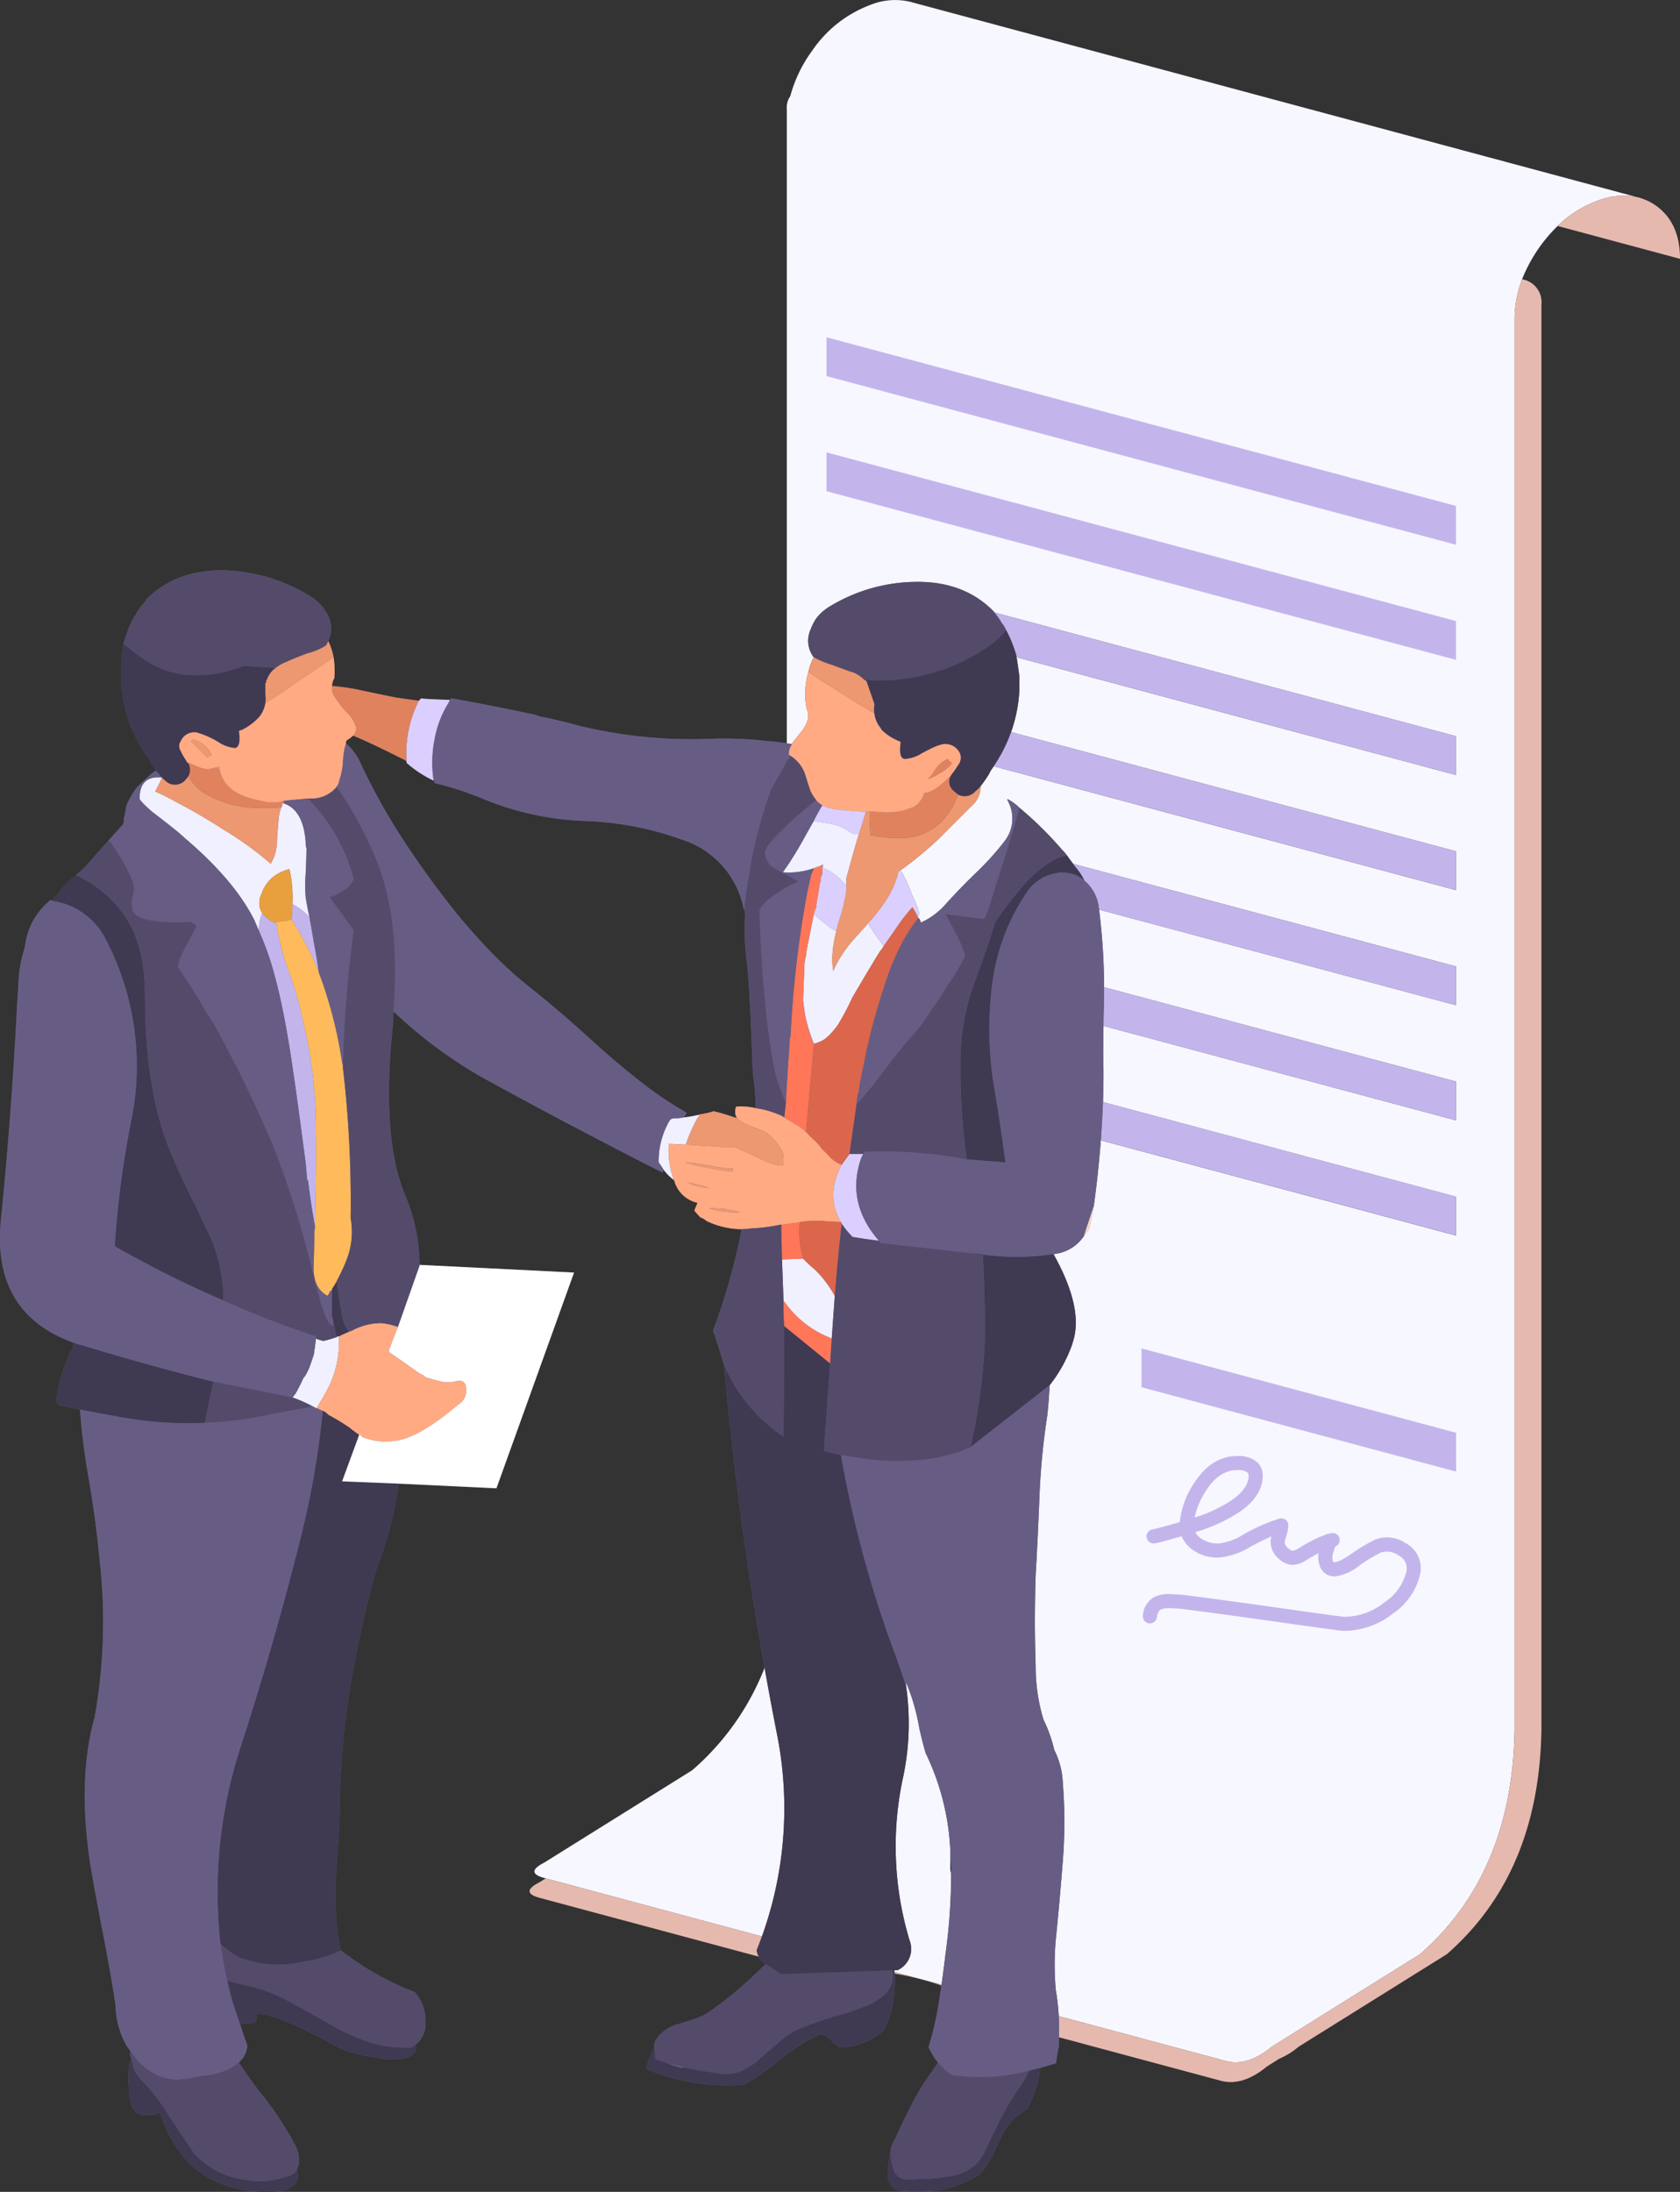 <svg xmlns="http://www.w3.org/2000/svg" xmlns:xlink="http://www.w3.org/1999/xlink" width="219.784" height="286.666" viewBox="0 0 219.784 286.666">
  <rect x="0" y="0" width="219.784" height="286.666" fill="#333333" stroke="none"/>
  <defs>
    <linearGradient id="linear-gradient" x1="-7586.831" y1="-1224.858" x2="-7372.294" y2="-1224.858" gradientUnits="objectBoundingBox">
      <stop offset="0" stop-color="#01253d"/>
      <stop offset="1" stop-color="#185076"/>
    </linearGradient>
  </defs>
  <g id="t4-i1" transform="translate(-3484.287 -75.262)">
    <path id="Path_134550" data-name="Path 134550" d="M3628.662,506.717q.072-1.814.065-3.622a83.324,83.324,0,0,0-.655-10.156q-.019-.154-.04-.31a5.378,5.378,0,0,0-1.858-3.457,7.526,7.526,0,0,0-1.119-1.728q-.177-.219-.38-.489-.375-.488-.839-1.139a4.567,4.567,0,0,0-.609-.7,47.142,47.142,0,0,0-5.575-5.495,6.331,6.331,0,0,0-1.528-1.109h-.1a.287.287,0,0,1,.1.2,4.8,4.8,0,0,1-.5,5.385q-.134.178-.274.36a38.156,38.156,0,0,1-2.972,3.287q-.4.383-.809.779-1.733,1.692-3.467,3.6a9.625,9.625,0,0,1-3.347,2.528,1.268,1.268,0,0,0-.3-.6.33.33,0,0,1-.1-.22,1.029,1.029,0,0,0,.2-.4,14.2,14.2,0,0,0-1.009-2.538,17.919,17.919,0,0,0-1.219-2.737.7.7,0,0,0-.31-.31q.908-.629,1.863-1.384,1.5-1.182,3.112-2.673.4-.4,1.234-1.239,1.267-1.268,3.532-3.527a3.343,3.343,0,0,0,.819-2.228,15.886,15.886,0,0,0,1.119-1.629l.2-.4q.205-.284.4-.574a19.829,19.829,0,0,0,2.268-4.466,19.547,19.547,0,0,0,1.089-5.52v-1.728q-.177-1.35-.365-2.543c-.014-.1-.03-.2-.045-.295a17.507,17.507,0,0,0-1.319-3.257,6.519,6.519,0,0,0-.4-.7.088.088,0,0,0-.1-.1,10.259,10.259,0,0,0-1.034-1.5q-.1-.117-.2-.23-3.956-3.966-10.45-3.766a22.022,22.022,0,0,0-10.969,3.247,6.268,6.268,0,0,0-1.708,1.529,6.748,6.748,0,0,0-.719,1.419,3.555,3.555,0,0,0,.4,3.657,6.782,6.782,0,0,0-.7,1.928,9.937,9.937,0,0,0-.21,4.875q.609,1.319-.809,3.047-.909,1.109-1.119,1.419v.1l-.689-.115q-1.406-.214-2.558-.295a48.708,48.708,0,0,0-7-.31,62.519,62.519,0,0,1-17.753-1.718q-2.547-.709-5.075-1.209a4.97,4.97,0,0,0-1.119-.32q-5.176-1.109-10.351-2.028-.11.1-.21.2-3.346-.1-3.747-.2-.1.1-.319.31-2.328-.31-2.937-.41t-5.375-1.109a30.7,30.7,0,0,0-3.047-.41,1.942,1.942,0,0,1,.3-1.009,11.746,11.746,0,0,0-.1-2.747,8.06,8.06,0,0,0-.7-2.128,3.725,3.725,0,0,0,.1-3.047,6.3,6.3,0,0,0-2.937-3.087l.09.04a22.675,22.675,0,0,0-10.551-3.137q-6.5-.2-10.46,3.747a4.532,4.532,0,0,1-.7.909,10.033,10.033,0,0,0-.62.919v.1h-.1v.1a9.175,9.175,0,0,0-1.01,2.028q-.309.819-.619,1.828v.1q-.1.619-.2,1.229v.5a.289.289,0,0,1-.1.2v2.448a18.733,18.733,0,0,0,3.656,10.55q.5.909.909,1.529a4.522,4.522,0,0,0-.909.7l-1.529,1.429a11.648,11.648,0,0,0-1.418,2.428q-.1.619-.21,1.119a.948.948,0,0,1-.1.409,3.429,3.429,0,0,1-.1.809v.1l-.1.11-1.829,2.028q-1.119,1.219-2.228,2.528a8.2,8.2,0,0,0-.72.819l-.4.4q-.27.23-.53.47l-.11.09q-.14.12-.27.25a3.364,3.364,0,0,1-.51.41l-1.219,1.219q-.31.409-.61.809l-.709.71-.1.2a.288.288,0,0,0-.2-.1,9.149,9.149,0,0,0-3.347,6.194,16.652,16.652,0,0,0-.819,4.266q-.1,2.028-.2,3.347-.71,14.107-2.138,28.314-1.069,11.929,9.521,15.765a1.694,1.694,0,0,1-.03.18l-.02.16q-.03.14-.05.27l-.04.24q-.171-.16-1.159,2.668a13.129,13.129,0,0,0-.939,4.376.252.252,0,0,1,.25.15l.04.14q1.518.3,2.8.56a84.611,84.611,0,0,0,1.109,8.792q1.009,5.974,1.409,10.44a71.119,71.119,0,0,1-.6,21.02q-2.238,7.9-.609,18.962.5,3.147,1.728,9.451,1.154,6,1.579,9.047c.014.1.027.193.04.284a11.122,11.122,0,0,0,1.419,5.175q.275.415.569.809a.079.079,0,0,1-.08.04v.519l.18.43a2.614,2.614,0,0,0-.35,1.468,18.157,18.157,0,0,0,.26,4.226,2.006,2.006,0,0,0,2.248,1.638,5.49,5.49,0,0,0,1.549-.339q1.988,5.855,6.124,8.362a15.419,15.419,0,0,0,8.113,1.988q2.937,0,3.626-1.3a1.524,1.524,0,0,0,.17-1.039q-.08-.519-.08-.6v-.09a2.886,2.886,0,0,0,.25-.779,4.32,4.32,0,0,0-.52-2.318,40.827,40.827,0,0,0-4.736-7.083q-1.54-2.066-2.628-3.732a4.237,4.237,0,0,0,.629-.684,4,4,0,0,0,.5-1.518q-.5-1.319-.909-2.648c-.024-.065-.05-.13-.074-.2q.335,0,.674.005,1.319,0,1.518-.47a1.7,1.7,0,0,1,0-.849q2.438,0,9.052,3.5a19.333,19.333,0,0,0,2.837,1.419,20.909,20.909,0,0,0,4.056.839,7.063,7.063,0,0,0,3.967-.09q1.029-.57.949-1.219a.838.838,0,0,0-.09-.379,3.386,3.386,0,0,0,1.309-2.937,5.439,5.439,0,0,0-1.129-3.617q-.133-.171-.28-.34a37.475,37.475,0,0,1-9.711-5.5q-.3-1.579-.49-3.347-.2-2.847-.1-6.194.5-6.484.5-9.841a104.26,104.26,0,0,1,1.428-15.326,144.945,144.945,0,0,1,3.347-15.016,48.9,48.9,0,0,0,2.947-11.269l12.779.609,10.15-28.214-20.2-1.009a24.018,24.018,0,0,0-2.028-9.441q-2.927-7.4-1.518-21.41.11-1.119.11-2.228a.289.289,0,0,1,.2.1,60.125,60.125,0,0,0,11.359,8.422q7.923,4.356,15.935,8.512,3.866,2.038,7.723,3.966a.908.908,0,0,0,.1-.41,6.533,6.533,0,0,0,1.419,1.418,4.03,4.03,0,0,0,3.047,2.947q-.11.31-.41,1.019a10.262,10.262,0,0,0,.819.909,2.521,2.521,0,0,1,.6.3l.1.11a10.749,10.749,0,0,0,4.675,1.119,82.747,82.747,0,0,1-3.756,13.3l.2.5.11.31,1.119,3.547q1.822,19.951,5.325,39.713.742,4.185,1.559,8.362a49.464,49.464,0,0,1-1.908,26.775q-.33.921-.7,1.838a4.591,4.591,0,0,0,.15.48c.04.107.084.213.135.319q.025.061.055.12a1.776,1.776,0,0,0,.479.56l.38.275q-.927.927-1.853,1.783a50.281,50.281,0,0,1-5.75,4.626,8.273,8.273,0,0,1-1.778.809q-1.349.44-1.969.629a5,5,0,0,0-3.127,2.228.624.624,0,0,1-.09.26v.12a3.553,3.553,0,0,1-.45,1.409,8.331,8.331,0,0,0-.619,1.868,28.065,28.065,0,0,0,6.254,1.789,26.751,26.751,0,0,0,6.514.27,29.9,29.9,0,0,0,4.646-3.217,23.692,23.692,0,0,1,4.825-3.127q.8-.619,1.878.45a6.2,6.2,0,0,0,.889.809,1.181,1.181,0,0,0,1.069.17,8.638,8.638,0,0,0,5.1-2.318,14.282,14.282,0,0,0,1.329-5.455,13.648,13.648,0,0,0,0-1.838q-.006-.1-.015-.2-.008-.117-.015-.235l.42-.015a3.068,3.068,0,0,0,1.569-3.886,42.5,42.5,0,0,1-.859-21.31,33.92,33.92,0,0,0,.4-11.939v-.509a27.755,27.755,0,0,1,1.729,5.984q.409,1.828.819,3.247a32.618,32.618,0,0,1,3.247,12.9v2.228a2.86,2.86,0,0,0,.1.61,75.792,75.792,0,0,1-.719,10.45q-.249,2.084-.539,4.126c0,.038-.01.074-.015.11q-.171,1.186-.354,2.358a44.361,44.361,0,0,1-1.319,5.685,2.911,2.911,0,0,0,.3.619,7.64,7.64,0,0,0,.919,1.4q-.335.5-.709,1.064a32.445,32.445,0,0,0-3.007,4.985q-.8,1.5-1.9,3.956a4.892,4.892,0,0,0-.56,1.269v.16a9.9,9.9,0,0,0-.23,1.259,11.5,11.5,0,0,0-.159,1.669,2.167,2.167,0,0,0,1.349,2.378,21.61,21.61,0,0,0,5.544-.09,14.342,14.342,0,0,0,5.056-1.968,9.974,9.974,0,0,0,1.588-2.228q.789-1.658,1.179-2.448a7.756,7.756,0,0,1,3.487-3.876,14.805,14.805,0,0,0,1.509-3.967,7.491,7.491,0,0,0,.18-1.449l.185-.05q.939-.253,1.913-.559.11-.6.21-1.309.1-.519.2-1.019v-1.219q.044-1.317-.03-2.617a28.828,28.828,0,0,0-.38-3.367,36.341,36.341,0,0,1,0-6.7q.509-5.075.909-10.151a65.458,65.458,0,0,0,0-10.35,10.427,10.427,0,0,0-1.119-4.256,18.193,18.193,0,0,0-1.409-3.957,23.916,23.916,0,0,1-1.019-7q-.2-5.895,0-11.879.3-5.275.5-10.45a94.03,94.03,0,0,1,1.019-10.45q.209-1.928.31-3.956a18.559,18.559,0,0,0,2.738-4.776,5.977,5.977,0,0,0,.31-.919q1.418-4.356-2.548-11.46a5.355,5.355,0,0,0,3.667-1.928q.16-.2.3-.4a12.34,12.34,0,0,0,.709-1.019q.3-1.328.6-2.947.595-4.277.919-8.582.184-2.493.279-5,.011-.291.02-.579.09-2.8.01-5.535l.035-3.851Zm-66.928,3.357q-3.866-3.547-7.923-6.794a53.6,53.6,0,0,1-4.576-4.056,77.961,77.961,0,0,1-6.894-7.923q-3.037-3.956-5.785-8.223a80.81,80.81,0,0,1-5.075-9.231,7.333,7.333,0,0,0-1.928-2.638.6.6,0,0,1,.1-.409,4.671,4.671,0,0,0,.819-.61q2.028.81,6.484,3.047.2.1.52.3v.21a14.912,14.912,0,0,0,3.547,2.328.768.768,0,0,1,.1.31,42.333,42.333,0,0,1,6.494,2.128,38.5,38.5,0,0,0,13,2.837,41.218,41.218,0,0,1,12.878,2.438,11.9,11.9,0,0,1,8.122,9.241h.1a4.326,4.326,0,0,1,0,1.319v1.109a31.935,31.935,0,0,0,.31,4.675q.409,3.946.709,13.5,0,.2.31,2.947.1,1.509.1,2.328a8.071,8.071,0,0,0-2.547-.2,1.694,1.694,0,0,0,.1,1.519,31.626,31.626,0,0,0-3.037-.919,11.089,11.089,0,0,1-1.818.41.445.445,0,0,1-.31.1,14.283,14.283,0,0,1-1.838.31,1.568,1.568,0,0,0,.42-.609,49.219,49.219,0,0,1-5.495-3.657Q3565.071,513.121,3561.734,510.074Z" transform="translate(0 -298.716)" fill="#675d84" fill-rule="evenodd"/>
    <g id="Group_90609" data-name="Group 90609" transform="translate(3484.287 75.262)">
      <path id="Path_134551" data-name="Path 134551" d="M4100.273,104.816a20.119,20.119,0,0,0-4.65,6.958,14.829,14.829,0,0,0-.984,5.011V301.354q-.24,18.9-12.378,29.493l-19.372,12.089q-3.2,2.638-6.035,1.878L4035,338.949a28.881,28.881,0,0,0-.38-3.367,36.341,36.341,0,0,1,0-6.7q.51-5.075.909-10.15a65.4,65.4,0,0,0,0-10.35,10.413,10.413,0,0,0-1.119-4.256,18.194,18.194,0,0,0-1.408-3.957,23.9,23.9,0,0,1-1.019-7q-.2-5.895,0-11.879.3-5.275.5-10.45a93.973,93.973,0,0,1,1.019-10.45q.209-1.928.31-3.956a18.565,18.565,0,0,0,2.737-4.776,6.033,6.033,0,0,0,.31-.919q1.418-4.356-2.548-11.46a5.355,5.355,0,0,0,3.667-1.928q.16-.2.3-.4a12.332,12.332,0,0,0,.709-1.019q.3-1.328.6-2.947.595-4.277.919-8.582l46.457,12.448v-5.076L4040.789,219.4q.011-.291.021-.579.089-2.8.01-5.535l.035-3.851,46.112,12.354v-5.075l-46.032-12.334a83.372,83.372,0,0,0-.654-10.156l46.687,12.509v-5.075l-50.083-13.418q-.374-.488-.839-1.139a4.573,4.573,0,0,0-.609-.7,47.2,47.2,0,0,0-5.575-5.495,6.315,6.315,0,0,0-1.528-1.109h-.1a.288.288,0,0,1,.1.2,4.8,4.8,0,0,1-.5,5.385q-.134.178-.275.36a38.106,38.106,0,0,1-2.972,3.287q-.4.383-.81.779-1.732,1.692-3.467,3.6a9.62,9.62,0,0,1-3.347,2.528,1.267,1.267,0,0,0-.3-.6.329.329,0,0,1-.1-.22,1.032,1.032,0,0,0,.2-.4,14.2,14.2,0,0,0-1.009-2.538,17.881,17.881,0,0,0-1.219-2.737.7.7,0,0,0-.31-.31q.908-.629,1.863-1.384,1.5-1.182,3.113-2.673.4-.4,1.233-1.239,1.266-1.268,3.532-3.527a3.34,3.34,0,0,0,.819-2.228,15.855,15.855,0,0,0,1.119-1.628l.2-.4q.205-.284.4-.574l60.464,16.2V186.6l-58.2-15.591a19.547,19.547,0,0,0,1.089-5.52v-1.728q-.177-1.35-.365-2.543l57.462,15.4v-5.075L4026.6,155.369c-.064-.078-.129-.155-.2-.23q-3.956-3.966-10.45-3.766a22.024,22.024,0,0,0-10.97,3.247,6.274,6.274,0,0,0-1.708,1.529,6.723,6.723,0,0,0-.719,1.419,3.554,3.554,0,0,0,.4,3.657,6.79,6.79,0,0,0-.7,1.928,9.942,9.942,0,0,0-.209,4.875q.609,1.319-.809,3.047-.91,1.109-1.119,1.419v.1l-.689-.115V89.55a2.626,2.626,0,0,1,.459-1.718,17.755,17.755,0,0,1,2.817-5.875,15.966,15.966,0,0,1,7.633-6.044,8.592,8.592,0,0,1,5.774-.27l94.413,25.366a9.107,9.107,0,0,0-4.975.49A14.629,14.629,0,0,0,4100.273,104.816Z" transform="translate(-3896.495 -75.262)" fill="#f7f7ff" fill-rule="evenodd"/>
      <path id="Path_134552" data-name="Path 134552" d="M4076.042,1215.963l-6.149-1.649c-.005-.078-.01-.156-.015-.235l.419-.015a3.069,3.069,0,0,0,1.569-3.886,42.493,42.493,0,0,1-.86-21.31,33.909,33.909,0,0,0,.4-11.939v-.51a27.77,27.77,0,0,1,1.728,5.984q.41,1.828.819,3.247a32.606,32.606,0,0,1,3.246,12.9v2.228a2.869,2.869,0,0,0,.1.61,75.711,75.711,0,0,1-.72,10.45Q4076.333,1213.921,4076.042,1215.963Z" transform="translate(-3952.869 -956.393)" fill="#f7f7ff" fill-rule="evenodd"/>
      <path id="Path_134553" data-name="Path 134553" d="M3864.3,1166.92q.741,4.185,1.559,8.362a49.46,49.46,0,0,1-1.908,26.775l-28.283-7.593-.14-.04q-2.637-.709-.07-2.018l19.372-12.089a34.124,34.124,0,0,0,9.371-13.148Z" transform="translate(-3764.274 -948.791)" fill="#f7f7ff" fill-rule="evenodd"/>
      <path id="Path_134554" data-name="Path 134554" d="M3919.085,808.586q-1.729-.1-2.238-.1a11.623,11.623,0,0,0,.609,4.556.287.287,0,0,0,.1.2,6.519,6.519,0,0,1-1.418-1.418,8.692,8.692,0,0,0-.609-.909,10.421,10.421,0,0,1,1.208-5.075,1.733,1.733,0,0,1,.419-.609,1.885,1.885,0,0,1,.6-.1,4.261,4.261,0,0,0,1.01-.1,14.245,14.245,0,0,0,1.838-.31.445.445,0,0,0,.31-.1,1.449,1.449,0,0,1-.31.51A19.576,19.576,0,0,0,3919.085,808.586Z" transform="translate(-3829.36 -658.884)" fill="#f0f0ff" fill-rule="evenodd"/>
      <path id="Path_134555" data-name="Path 134555" d="M3754,543.129a14.91,14.91,0,0,1-3.547-2.328v-.21a15.091,15.091,0,0,1,1.609-7.913q.22-.21.32-.31.4.1,3.747.2l-.2.42a13.384,13.384,0,0,0-1.828,4.866A15.265,15.265,0,0,0,3754,543.129Z" transform="translate(-3697.267 -441.032)" fill="#dbcfff" fill-rule="evenodd"/>
      <path id="Path_134556" data-name="Path 134556" d="M4025.427,301.095l82.344,22.06v-5.075l-82.344-22.06Z" transform="translate(-3917.3 -251.909)" fill="#f0f0ff" fill-rule="evenodd"/>
      <path id="Path_134557" data-name="Path 134557" d="M4025.427,376.445l82.344,22.06v-5.075l-82.344-22.06Z" transform="translate(-3917.3 -312.203)" fill="#f0f0ff" fill-rule="evenodd"/>
      <path id="Path_134558" data-name="Path 134558" d="M4005.1,621.141a7.675,7.675,0,0,0-3.107-2.408l-.04-.02a.339.339,0,0,0,.06-.09.077.077,0,0,0,.01-.03,1.158,1.158,0,0,0,.03-.28,5.485,5.485,0,0,1-.7.3h-.2v.1a.776.776,0,0,0-.32.1,10.419,10.419,0,0,1-3.527.549q-.268-.011-.529-.04.257-.345.529-.739,1.013-1.468,2.219-3.627.5-.919,1.308-2.338a1.834,1.834,0,0,1,.52.1q.512.064,1.149.17.369.063.779.14a6.178,6.178,0,0,1,1.818.709,5.5,5.5,0,0,0,1.009.609h.619q-.2.66-.395,1.339-.619,2.133-1.234,4.446Z" transform="translate(-3894.375 -505.247)" fill="#f0f0ff" fill-rule="evenodd"/>
      <path id="Path_134559" data-name="Path 134559" d="M4018.54,670.347l.055.09q.627,1.015,1.983,2.858a1.608,1.608,0,0,1-.409.609q-.281.422-1.074,1.743-.936,1.554-2.583,4.351a36.581,36.581,0,0,1-1.929,3.647q-.265.349-.5.639a8.248,8.248,0,0,1-.974,1.019,2.749,2.749,0,0,1-.39.28,4.27,4.27,0,0,1-1.249.5h-.03q-.012-.032-.025-.065a.052.052,0,0,0-.005-.015c0-.005,0-.01,0-.015q-.241-.64-.455-1.244-.41-1.269-.659-2.388l-.26-1.958.2-4.975q.1-.5.2-.919a4.313,4.313,0,0,1,.1-.8l.909-4.576v-.1a.288.288,0,0,0,.1-.2v-.1a.3.3,0,0,0,.1-.21.953.953,0,0,0,.12-.5q.2.3-.32,1.109.943.845,1.668,1.4a8.472,8.472,0,0,0,1.279.839,16.5,16.5,0,0,0-.5,2.883,8.425,8.425,0,0,0,.1,2.293,13.974,13.974,0,0,1,1.064-1.978q.431-.675.964-1.369.493-.611,2.473-2.787Z" transform="translate(-3904.977 -549.577)" fill="#f0f0ff" fill-rule="evenodd"/>
      <path id="Path_134560" data-name="Path 134560" d="M4231.677,962.945l41.151,11.03V968.9l-41.151-11.03Z" transform="translate(-4082.338 -781.512)" fill="#f0f0ff" fill-rule="evenodd"/>
      <path id="Path_134561" data-name="Path 134561" d="M4239.578,1042.461q.13-.01,1.249-.3,1.428-.38,3.077-.869a9.735,9.735,0,0,1,1.688-5.2q2.028-3.227,4.946-3.227a3.013,3.013,0,0,1,1.838.47,1.425,1.425,0,0,1,.56,1.2q0,2.1-2.527,3.9a22.076,22.076,0,0,1-6.5,2.857,3.082,3.082,0,0,0,1.119,2.028,4.665,4.665,0,0,0,3.117.989,8.983,8.983,0,0,0,3.7-1.319,22.839,22.839,0,0,1,4.455-1.968,5.485,5.485,0,0,1-.239,1.139,5.019,5.019,0,0,0-.239.959,2.033,2.033,0,0,0,.818,1.628,1.887,1.887,0,0,0,1.1.52,2.811,2.811,0,0,0,1.409-.52,18.838,18.838,0,0,1,3.386-1.7l.48-.11-.48.11a18.838,18.838,0,0,0-3.386,1.7,2.811,2.811,0,0,1-1.409.52,1.887,1.887,0,0,1-1.1-.52,2.033,2.033,0,0,1-.818-1.628,5.019,5.019,0,0,1,.239-.959,5.485,5.485,0,0,0,.239-1.139,22.839,22.839,0,0,0-4.455,1.968,8.983,8.983,0,0,1-3.7,1.319,4.665,4.665,0,0,1-3.117-.989,3.082,3.082,0,0,1-1.119-2.028,22.076,22.076,0,0,0,6.5-2.857q2.528-1.8,2.527-3.9a1.425,1.425,0,0,0-.56-1.2,3.013,3.013,0,0,0-1.838-.47q-2.918,0-4.946,3.227a9.735,9.735,0,0,0-1.688,5.2q-1.649.49-3.077.869Q4239.708,1042.451,4239.578,1042.461Z" transform="translate(-4088.66 -841.526)" fill="#f0f0ff" fill-rule="evenodd"/>
      <path id="Path_134562" data-name="Path 134562" d="M4237.177,1093.71a2.026,2.026,0,0,1,1.089-1.768,3.67,3.67,0,0,1,1.519-.24,22.018,22.018,0,0,1,2.358.19l2.847.369q.849.11,5.874.8.97.14,6.394.909,5.016.7,5.266.7a9.448,9.448,0,0,0,5.915-2.088,7.559,7.559,0,0,0,3.147-4.4,2.8,2.8,0,0,0-1.448-3.287,3.439,3.439,0,0,0-3.107-.4,21.382,21.382,0,0,0-3.017,1.818,5.656,5.656,0,0,1-2.678,1.229q-1.208,0-1.209-1.739a4.411,4.411,0,0,1,.24-.959,5.716,5.716,0,0,0,.239-1.029,5.716,5.716,0,0,1-.239,1.029,4.411,4.411,0,0,0-.24.959q0,1.738,1.209,1.739a5.656,5.656,0,0,0,2.678-1.229,21.382,21.382,0,0,1,3.017-1.818,3.439,3.439,0,0,1,3.107.4,2.8,2.8,0,0,1,1.448,3.287,7.559,7.559,0,0,1-3.147,4.4,9.448,9.448,0,0,1-5.915,2.088q-.25,0-5.266-.7-5.424-.769-6.394-.909-5.024-.689-5.874-.8l-2.847-.369a22.018,22.018,0,0,0-2.358-.19,3.67,3.67,0,0,0-1.519.24A2.026,2.026,0,0,0,4237.177,1093.71Z" transform="translate(-4086.738 -882.294)" fill="#f0f0ff" fill-rule="evenodd"/>
      <path id="Path_134563" data-name="Path 134563" d="M4030.9,839.661a.3.3,0,0,0-.1-.21,7.214,7.214,0,0,1-1.009-3.856,9.275,9.275,0,0,1,1.109-3.657q.51-.7,1.019-1.419h1.828a3.05,3.05,0,0,0-.33.659q-1.958,5.745,2.358,10.71-1.628-.2-3.457-.5A11.869,11.869,0,0,1,4030.9,839.661Z" transform="translate(-3920.788 -679.608)" fill="#dbcfff" fill-rule="evenodd"/>
      <path id="Path_134564" data-name="Path 134564" d="M4002.782,909.529q-.23-.09-.45-.2a13.084,13.084,0,0,1-5.425-4.181q-.221-.289-.429-.595l-.2-5.375,2.767-.11a14.393,14.393,0,0,0,1.459,1.359,14.451,14.451,0,0,1,2.677,3.517Z" transform="translate(-3893.975 -734.46)" fill="#f0f0ff" fill-rule="evenodd"/>
      <path id="Path_134565" data-name="Path 134565" d="M3921.677,1425.92a13.841,13.841,0,0,0,1.7.45.352.352,0,0,1,.26.09A9.365,9.365,0,0,1,3921.677,1425.92Z" transform="translate(-3834.28 -1156.039)" fill="#f0f0ff" fill-rule="evenodd"/>
      <path id="Path_134566" data-name="Path 134566" d="M3597.907,602.335a8.694,8.694,0,0,0-2.228-1.718,16.952,16.952,0,0,0-.4-4.576,5.9,5.9,0,0,0-2.248,1.119,4.879,4.879,0,0,0-1.409,2.128,2.635,2.635,0,0,0-.1,2.138l.2.4a5.06,5.06,0,0,0-.41,2.238v.1q-.31-.709-.61-1.419-2.628-5.275-9.231-10.86-.719-.719-4.166-3.347-1.629-1.429-1.629-1.728,0-3.047,2.947-2.747a20.259,20.259,0,0,1-.909,1.828,27.963,27.963,0,0,1,2.837,1.429q2.947,1.518,6.094,3.547a43.153,43.153,0,0,1,6.185,4.476,5.859,5.859,0,0,0,.819-2.847q.1-1.928.2-2.747a3.4,3.4,0,0,1,.1-.809,3.59,3.59,0,0,1,.31-1.019,1.633,1.633,0,0,0,.1-.4l.1-.1q2.637.819,2.947,5.075v.2a1.992,1.992,0,0,0,.1.61q0,1.319-.1,3.347a21.082,21.082,0,0,0,0,3.047Q3597.607,601.017,3597.907,602.335Z" transform="translate(-3557.417 -482.375)" fill="#f0f0ff" fill-rule="evenodd"/>
      <path id="Path_134567" data-name="Path 134567" d="M3678.925,959.311q-.3-.17-.629-.33a18.11,18.11,0,0,0-2.518-1.1l.4-.5q.619-1.109,1.019-2.028a2.138,2.138,0,0,0,.41-.609,5.7,5.7,0,0,0,.5-1.119q.209-.6.419-1.219a2.248,2.248,0,0,0,.1-.709,1.9,1.9,0,0,0,.1-.6,4.95,4.95,0,0,0,.1-.919,5.994,5.994,0,0,0,1.009.3,16.092,16.092,0,0,0,1.729-.5.384.384,0,0,1,.3-.11v.609a13.332,13.332,0,0,1-1.928,7.1.287.287,0,0,1-.1.2q-.2.329-.389.639Q3679.165,958.891,3678.925,959.311Z" transform="translate(-3637.515 -775.111)" fill="#f0f0ff" fill-rule="evenodd"/>
      <path id="Path_134568" data-name="Path 134568" d="M4002.473,643.907l-.02.04q-.2,1.319-.5,2.947a.955.955,0,0,1-.12.5.3.3,0,0,1-.1.21v.1a.288.288,0,0,1-.1.2v.1l-.909,4.576a4.279,4.279,0,0,0-.1.8q-.1.419-.2.919l-.2,4.975.26,1.958a19.671,19.671,0,0,0,.55,2.2q.16.43.54,1.389a.331.331,0,0,1,.025.045l0,.015a.051.051,0,0,1,.005.015.122.122,0,0,1,.005.035l.02.03h.03l-1.04,11.569a5.493,5.493,0,0,0-1.019-.819l-1.828-1.109q.109-1.019.209-1.938v-.1q.057-1.05.12-2.123.164-2.761.38-5.68v-.21a1.815,1.815,0,0,1,.11-.609,139.91,139.91,0,0,1,2.128-18.463q.31-1.529.609-2.747a2.207,2.207,0,0,0,.3-.71.775.775,0,0,1,.32-.1h.1a5.5,5.5,0,0,1,.7-.3v.3l.04.02c-.007.073-.013.14-.02.2a7.226,7.226,0,0,1-.22,1v.359A1.265,1.265,0,0,1,4002.473,643.907Z" transform="translate(-3895.175 -528.453)" fill="#ff7758" fill-rule="evenodd"/>
      <path id="Path_134569" data-name="Path 134569" d="M3998.205,875.22a12.479,12.479,0,0,0,.44,4.765l-2.767.11q-.1-3.657-.1-4.056v-.51h.2q.274-.043.53-.08Q3997.492,875.3,3998.205,875.22Z" transform="translate(-3893.574 -715.377)" fill="#ff7758" fill-rule="evenodd"/>
      <path id="Path_134570" data-name="Path 134570" d="M3658.4,648.695q0,1.009-.1,2.028a9.914,9.914,0,0,1-2.028.3v.2a4.185,4.185,0,0,1-1.828-1.319l-.2-.4a2.632,2.632,0,0,1,.1-2.138,4.873,4.873,0,0,1,1.409-2.128,5.9,5.9,0,0,1,2.248-1.119A16.952,16.952,0,0,1,3658.4,648.695Z" transform="translate(-3620.141 -530.453)" fill="#e89f3d" fill-rule="evenodd"/>
      <path id="Path_134571" data-name="Path 134571" d="M4018.632,694.805q-.32,2.328-.919,6.484-.51.72-1.019,1.419a4.058,4.058,0,0,1-1.728-1.219l-.909-.909a7.192,7.192,0,0,0-1.219-1.319l-.609-.61-.1-.1a.088.088,0,0,0-.1-.1l1.039-11.569a4.285,4.285,0,0,0,1.249-.5,2.794,2.794,0,0,0,.389-.28,8.221,8.221,0,0,0,.974-1.019q.24-.29.5-.639a36.5,36.5,0,0,0,1.928-3.647q1.647-2.8,2.583-4.351.794-1.321,1.073-1.743a1.608,1.608,0,0,0,.41-.609q.734-1.032,1.368-1.958.237-.347.46-.679a25.241,25.241,0,0,1,1.928-2.438q.2.41.609,1.109l.1.1a.332.332,0,0,0,.1.22,18.873,18.873,0,0,0-1.513,2.138,27.8,27.8,0,0,0-2.168,4.5q-.524,1.366-.984,2.9-1.039,3.123-1.8,6.339-.349,1.486-.64,2.992-.2.9-.38,1.809-.178.929-.33,1.858v.2a2,2,0,0,0-.2.909A2.286,2.286,0,0,0,4018.632,694.805Z" transform="translate(-3906.578 -550.378)" fill="#db664b" fill-rule="evenodd"/>
      <path id="Path_134572" data-name="Path 134572" d="M4008.177,879.185a12.45,12.45,0,0,1-.439-4.765,1.2,1.2,0,0,1,.52-.1,11.187,11.187,0,0,1,1.309-.1h1.019a8.244,8.244,0,0,0,1.329.1,7.456,7.456,0,0,1,1.209.1.3.3,0,0,1,.1.21q-.51,4.556-.909,9.432a14.457,14.457,0,0,0-2.678-3.517A14.424,14.424,0,0,1,4008.177,879.185Z" transform="translate(-3903.106 -714.577)" fill="#db664b" fill-rule="evenodd"/>
      <path id="Path_134573" data-name="Path 134573" d="M3673.86,696.552a150.9,150.9,0,0,1,1.009,19.682,9.965,9.965,0,0,1-.51,5.385,23.763,23.763,0,0,1-1.319,2.837.322.322,0,0,1-.1.21,5.938,5.938,0,0,1-.51.8v.01c0,.061-.068.13-.2.21a2.6,2.6,0,0,1-.4.7,3.337,3.337,0,0,1-1.708-2.478,5.573,5.573,0,0,1-.12-.869q.1-3.047.1-4.256a8.941,8.941,0,0,1,.1-1.429q.2-8.522.1-12.888a57.329,57.329,0,0,0-1.729-14.207,37.719,37.719,0,0,0-1.818-6.294,35.124,35.124,0,0,1-1.629-6.294v-.2a9.907,9.907,0,0,0,2.028-.3,41.241,41.241,0,0,1,3.547,6.9,57.707,57.707,0,0,1,3.048,11.759A2.157,2.157,0,0,1,3673.86,696.552Z" transform="translate(-3628.993 -556.9)" fill="#ffba5b" fill-rule="evenodd"/>
      <path id="Path_134574" data-name="Path 134574" d="M3965.512,207.29a14.619,14.619,0,0,1,5.275-3.317,9.11,9.11,0,0,1,4.975-.49q.37.08.74.2a.086.086,0,0,1,.06.03,6.72,6.72,0,0,1,1.809.919q3.147,2.238,3.147,6.954Zm-4.651,6.958.2.055a3.044,3.044,0,0,1,2.328,3.307V403.828q-.249,18.9-12.378,29.493l-19.372,12.089a10.041,10.041,0,0,1-2.558,1.588l-1.589,1q-3.208,2.638-6.035,1.878l-21.19-5.69v-.145q.043-1.317-.03-2.617l21.85,5.864q2.837.76,6.034-1.878L3947.5,433.32q12.138-10.59,12.378-29.493V219.259A14.812,14.812,0,0,1,3960.861,214.248ZM3833.125,423.409,3861.408,431q-.33.921-.7,1.839a4.431,4.431,0,0,0,.15.479q.059.16.135.32l-28.649-7.683q-2.627-.709-.07-2.018Zm51.782,13.9c0,.038-.01.074-.015.11a37.573,37.573,0,0,0-6.119-1.559c0-.066-.009-.132-.015-.2Z" transform="translate(-3761.733 -177.736)" fill="#e6b9af" fill-rule="evenodd"/>
      <path id="Path_134575" data-name="Path 134575" d="M4037.821,460.128a10.224,10.224,0,0,1,1.034,1.5.088.088,0,0,1,.1.1,6.476,6.476,0,0,1,.4.7,11.937,11.937,0,0,1-2.448,2.218l-.335.225a25.014,25.014,0,0,1-15.79,4.061,4.775,4.775,0,0,0-1.329-.919q-.7-.2-2.828-1.009a11.827,11.827,0,0,1-2.448-1.019,3.556,3.556,0,0,1-.4-3.657,6.758,6.758,0,0,1,.719-1.419,6.273,6.273,0,0,1,1.709-1.529,22.023,22.023,0,0,1,10.97-3.247q6.494-.2,10.45,3.766Q4037.725,460.011,4037.821,460.128Z" transform="translate(-3907.719 -380.021)" fill="#544b6b" fill-rule="evenodd"/>
      <path id="Path_134576" data-name="Path 134576" d="M4113.9,674.763q-.513-3.873-.7-7.388-.116-2.11-.115-4.091v-1.219a29.015,29.015,0,0,1,1.019-7.813q.138-.61.455-1.564.366-1.113.974-2.692.357-1.018.679-1.943.859-2.5,1.449-4.351a47.149,47.149,0,0,1,3.307-4.356,15.574,15.574,0,0,1,4.556-3.856,6.645,6.645,0,0,1,.76-.31,1.658,1.658,0,0,1,.509-.1.279.279,0,0,1,.2-.11q.464.651.839,1.139.2.27.38.489a7.536,7.536,0,0,1,1.118,1.728,4.3,4.3,0,0,0-3.706-.989,5.687,5.687,0,0,0-3.687,2.268c-.051.069-.1.139-.15.21a27.3,27.3,0,0,0-3.906,8.682,29.472,29.472,0,0,0-.7,3.866q-.056.5-.105,1a46.6,46.6,0,0,0,.146,10.016q.132,1.1.319,2.193.264,1.553.51,3.1.51,3.254.929,6.489Z" transform="translate(-3987.437 -523.132)" fill="#403952" fill-rule="evenodd"/>
      <path id="Path_134577" data-name="Path 134577" d="M4130.038,913.223l-10.361,8.112a76.154,76.154,0,0,0,1.929-16.035v-.509q0-1.319-.1-2.638,0-1-.2-6.014a32.489,32.489,0,0,0,9.231-.07q3.967,7.1,2.548,11.46a6.03,6.03,0,0,1-.31.919A18.564,18.564,0,0,1,4130.038,913.223Z" transform="translate(-3992.717 -732.06)" fill="#403952" fill-rule="evenodd"/>
      <path id="Path_134578" data-name="Path 134578" d="M3916.475,1374.307a.352.352,0,0,0-.26-.09,13.813,13.813,0,0,1-1.7-.449l-1.349-.45q-.179-.08-.349-.17v-.629l-.09-.9v-.539a.629.629,0,0,0,.09-.26,5,5,0,0,1,3.127-2.228q.62-.189,1.968-.629a8.244,8.244,0,0,0,1.779-.809,50.3,50.3,0,0,0,5.75-4.625q.926-.856,1.853-1.783.445.311.9.6.56.37,1.129.729l14.577-.5v.31c0,.025,0,.05,0,.075a3.149,3.149,0,0,1-1.264,2.952,8.225,8.225,0,0,1-1.788,1.169q-.53.179-1.159.45l-1.239.45a5.692,5.692,0,0,1-.9.26,50.987,50.987,0,0,0-5.355,1.789,9.136,9.136,0,0,0-2.857,1.7q-.89.719-2.588,2.228a9.417,9.417,0,0,1-2.678,1.788,5.365,5.365,0,0,1-3.227.27l-2.407-.36a.366.366,0,0,1-.27-.09,1.773,1.773,0,0,1-.54-.09h-.179q-.35-.09-.709-.17Z" transform="translate(-3827.119 -1103.887)" fill="#544b6b" fill-rule="evenodd"/>
      <path id="Path_134579" data-name="Path 134579" d="M3654.274,1354.223a5.438,5.438,0,0,1,1.129,3.616,3.386,3.386,0,0,1-1.309,2.937,1.419,1.419,0,0,1-.76.379h-.849a14.624,14.624,0,0,1-4.816-.849,29.919,29.919,0,0,1-4.726-2.178,1.232,1.232,0,0,0-.479-.29q-4.516-2.537-5.1-2.817a20.681,20.681,0,0,0-5.285-1.988q-1.5-.322-2.623-.64-.1-.428-.185-.859-.4-1.928-.7-3.967a13.023,13.023,0,0,0,2.328,1.719,14.189,14.189,0,0,0,6.7.919,17.311,17.311,0,0,0,1.818-.3,19.721,19.721,0,0,0,4.166-1.119,2.208,2.208,0,0,1,.709-.3c-.007-.036-.013-.073-.02-.11a37.485,37.485,0,0,0,9.711,5.505Q3654.142,1354.051,3654.274,1354.223Z" transform="translate(-3599.746 -1093.343)" fill="#544b6b" fill-rule="evenodd"/>
      <path id="Path_134580" data-name="Path 134580" d="M3523.456,954.12q.409.14.839.28h.1q8.642,2.637,17.354,4.816-.2,1.039-.55,2.618-.339,1.619-.559,2.767-1.229.06-2.5.06a50.755,50.755,0,0,1-8.012-.72q-1.668-.27-5.825-1.079-1.278-.26-2.8-.56l-.04-.14a.253.253,0,0,0-.25-.15,13.131,13.131,0,0,1,.939-4.376q.99-2.827,1.159-2.667l.04-.24q.019-.13.05-.27l.02-.16Q3523.446,954.21,3523.456,954.12Z" transform="translate(-3513.837 -778.511)" fill="#403952" fill-rule="evenodd"/>
      <path id="Path_134581" data-name="Path 134581" d="M3540.757,703.788a139.284,139.284,0,0,1-14.217-7.1,123.3,123.3,0,0,1,2.137-16.335,35.781,35.781,0,0,0-3.347-23.858,9.319,9.319,0,0,0-7-4.975l.1-.2.709-.71.609-.809,1.219-1.219a3.366,3.366,0,0,0,.51-.41,15.2,15.2,0,0,1,7.3,6.9,18.47,18.47,0,0,1,1.529,5.485,48.264,48.264,0,0,1,.2,4.965q.2,11.679,3.557,19.382,1.319,3.147,3.047,6.5,1.619,3.447,2.029,4.266A21.153,21.153,0,0,1,3540.757,703.788Z" transform="translate(-3511.526 -533.695)" fill="#403952" fill-rule="evenodd"/>
      <path id="Path_134582" data-name="Path 134582" d="M3584.929,461.359a13.409,13.409,0,0,0-1.628-.1q-1.219-.1-2.537-.2a15.906,15.906,0,0,1-6.8,1.209,7.721,7.721,0,0,1-1.828-.2,11.394,11.394,0,0,1-3.347-1.209,29.774,29.774,0,0,1-2.837-1.928,4.862,4.862,0,0,0-.919-.719q.31-1.009.62-1.828a9.122,9.122,0,0,1,1.009-2.028v-.1h.1v-.1a9.983,9.983,0,0,1,.62-.919,4.523,4.523,0,0,0,.7-.909q3.957-3.946,10.46-3.747a22.675,22.675,0,0,1,10.55,3.137l-.09-.04a6.3,6.3,0,0,1,2.937,3.087,3.723,3.723,0,0,1-.1,3.047,2.188,2.188,0,0,1-.32.6,8.108,8.108,0,0,1-2.427,1.019q-2.128.809-2.748,1.129A4.765,4.765,0,0,0,3584.929,461.359Z" transform="translate(-3548.895 -373.978)" fill="#544b6b" fill-rule="evenodd"/>
      <path id="Path_134583" data-name="Path 134583" d="M4067.478,1436.679v-.16a4.9,4.9,0,0,1,.56-1.269q1.1-2.457,1.9-3.957a32.476,32.476,0,0,1,3.007-4.985q.374-.563.709-1.064a8.564,8.564,0,0,0,1.828,1.633,24.985,24.985,0,0,0,10.145-.58,18.313,18.313,0,0,1-1.354,2.308,36.313,36.313,0,0,0-2.378,3.956q-.71,1.418-2.058,4.2a.291.291,0,0,0-.08.23,5.6,5.6,0,0,1-3.567,2.937q-.32.07-.63.15-.479.08-1.188.16l-.719.16h-.15a4.331,4.331,0,0,0-.869.08h-1.119q-.869.08-1.738.08a1.874,1.874,0,0,1-1.978-1.429,5.3,5.3,0,0,1-.32-1.978Z" transform="translate(-3950.948 -1155.499)" fill="#544b6b" fill-rule="evenodd"/>
      <path id="Path_134584" data-name="Path 134584" d="M3583.735,1419.564q1.088,1.665,2.628,3.731a40.873,40.873,0,0,1,4.736,7.083,4.321,4.321,0,0,1,.519,2.318,2.893,2.893,0,0,1-.25.779,1.39,1.39,0,0,1-1.129.949,11.172,11.172,0,0,1-1.9.52,10.773,10.773,0,0,1-1.9.17h-.859l-.949-.17a1.749,1.749,0,0,0-.52-.08h-.17a.741.741,0,0,0-.35-.09,10.883,10.883,0,0,1-5.695-3.277q-.17-.26-.52-.779-.949-1.388-2.847-4.226a23.746,23.746,0,0,0-3.787-4.835,11.581,11.581,0,0,1-.779-1.209l-.26-1.289-.18-.43v-.519a.079.079,0,0,0,.08-.04q.361.475.75.919a7,7,0,0,0,5.475,2.737,5.934,5.934,0,0,1,1.119-.1l1.928-.41h.31a10.988,10.988,0,0,0,2.337-.51.764.764,0,0,1,.3-.1A6.813,6.813,0,0,0,3583.735,1419.564Z" transform="translate(-3552.495 -1149.837)" fill="#544b6b" fill-rule="evenodd"/>
      <path id="Path_134585" data-name="Path 134585" d="M4069.34,501.013a19.829,19.829,0,0,1-2.268,4.466q-.194.29-.4.575l-.2.4a15.9,15.9,0,0,1-1.119,1.629,3.719,3.719,0,0,1-.71.7,1.833,1.833,0,0,1-2.238.409,5.042,5.042,0,0,1-.609-.509,1.524,1.524,0,0,1-.3-2.028,1.562,1.562,0,0,1,.3-.4l.809-1.219a1.747,1.747,0,0,0,.15-.71,1.461,1.461,0,0,0-.15-.619,2.111,2.111,0,0,0-2.228-1.109,8.083,8.083,0,0,0-1.663.645q-.495.241-1.084.565a4.554,4.554,0,0,1-2.228.719q-.809-.1-.51-2.238-.22-.088-.429-.185a6.863,6.863,0,0,1-2.008-1.334,1.379,1.379,0,0,1-.2-.31,3.691,3.691,0,0,1-.81-1.928,2.57,2.57,0,0,1,0-1.009v-.2l-1.019-2.947a1.163,1.163,0,0,0-.3-.2,25.013,25.013,0,0,0,15.79-4.061l.335-.225a11.938,11.938,0,0,0,2.448-2.218,17.526,17.526,0,0,1,1.319,3.257c.015.1.031.2.045.295q.187,1.193.365,2.543v1.728A19.556,19.556,0,0,1,4069.34,501.013Z" transform="translate(-3937.065 -405.265)" fill="#403952" fill-rule="evenodd"/>
      <path id="Path_134586" data-name="Path 134586" d="M3939.863,1027.751c.006.068.011.134.015.2a13.73,13.73,0,0,1,0,1.838,14.3,14.3,0,0,1-1.329,5.455,8.642,8.642,0,0,1-5.1,2.318,1.182,1.182,0,0,1-1.069-.17,6.189,6.189,0,0,1-.889-.809q-1.079-1.069-1.878-.45a23.706,23.706,0,0,0-4.825,3.127,29.875,29.875,0,0,1-4.646,3.217,26.742,26.742,0,0,1-6.514-.269,28.074,28.074,0,0,1-6.254-1.789,8.3,8.3,0,0,1,.619-1.868,3.559,3.559,0,0,0,.449-1.409v.42l.09.9v.629c.114.06.23.117.35.17l1.349.45a9.358,9.358,0,0,0,1.958.539h.27q.36.08.709.17h.18a1.758,1.758,0,0,0,.54.09.366.366,0,0,0,.27.09l2.408.36a5.367,5.367,0,0,0,3.227-.27,9.428,9.428,0,0,0,2.677-1.788q1.7-1.508,2.588-2.228a9.139,9.139,0,0,1,2.857-1.7,51.07,51.07,0,0,1,5.355-1.788,5.705,5.705,0,0,0,.9-.26l1.239-.45q.63-.27,1.159-.449a8.213,8.213,0,0,0,1.788-1.169,3.149,3.149,0,0,0,1.264-2.952c0-.025,0-.05,0-.075v-.31l-14.576.5q-.57-.36-1.129-.729-.454-.294-.9-.6l-.38-.275a1.786,1.786,0,0,1-.479-.56c-.02-.04-.038-.079-.055-.12q-.076-.159-.135-.32a4.55,4.55,0,0,1-.15-.479q.369-.917.7-1.839a49.465,49.465,0,0,0,1.908-26.775q-.817-4.177-1.558-8.362-3.5-19.762-5.325-39.713a21.128,21.128,0,0,0,7.413,9.2,2.5,2.5,0,0,0,.389.23l.1-14.407,5.994,4.876-.809,11.469,2.228.51a147.429,147.429,0,0,0,6.884,25.516q.859,2.348,1.638,4.726a33.92,33.92,0,0,1-.4,11.939,42.5,42.5,0,0,0,.859,21.31,3.068,3.068,0,0,1-1.569,3.886l-.42.015C3939.853,1027.594,3939.858,1027.672,3939.863,1027.751Z" transform="translate(-3822.838 -769.828)" fill="#403952" fill-rule="evenodd"/>
      <path id="Path_134587" data-name="Path 134587" d="M3642.8,1069.195c.007.037.013.074.02.11a2.211,2.211,0,0,0-.709.3,19.735,19.735,0,0,1-4.167,1.119,17.218,17.218,0,0,1-1.818.3,14.188,14.188,0,0,1-6.7-.919,13.018,13.018,0,0,1-2.328-1.719q-.1-.965-.18-1.928a61.192,61.192,0,0,1,2.827-23.828q4.416-13.6,7.873-27.445a113.128,113.128,0,0,0,2.867-16.514,1.733,1.733,0,0,1,.619.4l.1.11a27.282,27.282,0,0,1,2.827,1.718,14.155,14.155,0,0,0,1.229.909l-2.238,6.094,7.413.3a48.909,48.909,0,0,1-2.947,11.269,144.938,144.938,0,0,0-3.347,15.016,104.131,104.131,0,0,0-1.429,15.326q0,3.356-.5,9.841-.1,3.347.1,6.194Q3642.5,1067.615,3642.8,1069.195Z" transform="translate(-3598.262 -814.159)" fill="#403952" fill-rule="evenodd"/>
      <path id="Path_134588" data-name="Path 134588" d="M3568.9,514.274q-.4-.4-.809-.9-.409-.62-.909-1.529a18.735,18.735,0,0,1-3.657-10.55v-2.448a.289.289,0,0,0,.1-.2v-.5q.1-.61.2-1.229v-.1a4.875,4.875,0,0,1,.919.719,29.757,29.757,0,0,0,2.837,1.928,11.387,11.387,0,0,0,3.347,1.209,7.726,7.726,0,0,0,1.829.2,15.9,15.9,0,0,0,6.8-1.209q1.319.1,2.538.2a13.407,13.407,0,0,1,1.629.1,3.054,3.054,0,0,0-1.119,1.529.287.287,0,0,0-.1.2v.2h-.1v1.528a3.165,3.165,0,0,1,0,1.119,3.756,3.756,0,0,1-.819,1.828,7.728,7.728,0,0,1-2.338,1.719.762.762,0,0,0-.3.1q.3,2.028-.5,2.238a4.841,4.841,0,0,1-2.248-.819,11.592,11.592,0,0,0-2.728-1.209,1.913,1.913,0,0,0-2.128,1.109,1.14,1.14,0,0,0,0,1.319,7.289,7.289,0,0,0,.7,1.219.289.289,0,0,1,.1.2l.21.21a1.732,1.732,0,0,1,0,1.618,1.63,1.63,0,0,1-.31.41,1.812,1.812,0,0,1-2.837.1A.638.638,0,0,1,3568.9,514.274Z" transform="translate(-3547.695 -412.587)" fill="#403952" fill-rule="evenodd"/>
      <path id="Path_134589" data-name="Path 134589" d="M4085.4,1428.819a7.531,7.531,0,0,1-.18,1.449,14.788,14.788,0,0,1-1.509,3.966,7.757,7.757,0,0,0-3.487,3.876q-.389.79-1.179,2.448a9.972,9.972,0,0,1-1.588,2.228,14.341,14.341,0,0,1-5.055,1.968,21.6,21.6,0,0,1-5.545.09,2.167,2.167,0,0,1-1.349-2.378,11.542,11.542,0,0,1,.16-1.668,9.834,9.834,0,0,1,.23-1.259v.469a5.308,5.308,0,0,0,.319,1.978,1.875,1.875,0,0,0,1.979,1.429q.869,0,1.738-.08h1.12a4.329,4.329,0,0,1,.869-.08h.149l.72-.16q.709-.08,1.188-.16.31-.08.63-.15a5.6,5.6,0,0,0,3.566-2.937.291.291,0,0,1,.08-.23q1.349-2.778,2.058-4.2a36.3,36.3,0,0,1,2.378-3.957,18.384,18.384,0,0,0,1.354-2.308Q4084.715,1429,4085.4,1428.819Z" transform="translate(-3949.371 -1158.358)" fill="#403952" fill-rule="evenodd"/>
      <path id="Path_134590" data-name="Path 134590" d="M3692.415,917.4h-.2q-.6,0-1.219-1.928a9.488,9.488,0,0,1-.609-2.028q-.33-1-.659-2.378h.08a3.337,3.337,0,0,0,1.708,2.478,2.6,2.6,0,0,0,.4-.7.275.275,0,0,0,.17-.04.066.066,0,0,1,.03.04v3.437a.3.3,0,0,0,.1.21,3.415,3.415,0,0,1,.1.809A.088.088,0,0,1,3692.415,917.4Z" transform="translate(-3648.678 -744.063)" fill="#675d84" fill-rule="evenodd"/>
      <path id="Path_134591" data-name="Path 134591" d="M3633,1371.72q1.128.317,2.623.639a20.694,20.694,0,0,1,5.285,1.988q.579.28,5.1,2.818a1.236,1.236,0,0,1,.479.29,29.9,29.9,0,0,0,4.726,2.178,14.633,14.633,0,0,0,4.816.849h.849a1.42,1.42,0,0,0,.759-.379.839.839,0,0,1,.09.379q.079.65-.949,1.219a7.059,7.059,0,0,1-3.966.09,20.909,20.909,0,0,1-4.056-.839,19.309,19.309,0,0,1-2.837-1.419q-6.615-3.5-9.052-3.5a1.7,1.7,0,0,0,0,.849q-.2.47-1.518.47-.34,0-.675-.005A44.315,44.315,0,0,1,3633,1371.72Z" transform="translate(-3603.287 -1112.669)" fill="#403952" fill-rule="evenodd"/>
      <path id="Path_134592" data-name="Path 134592" d="M3590.626,1437.436v.09q0,.08.08.6a1.525,1.525,0,0,1-.169,1.039q-.69,1.3-3.627,1.3a15.417,15.417,0,0,1-8.112-1.988q-4.137-2.508-6.125-8.362a5.5,5.5,0,0,1-1.548.339,2.006,2.006,0,0,1-2.248-1.638,18.172,18.172,0,0,1-.26-4.226,2.613,2.613,0,0,1,.35-1.469l.26,1.289a11.608,11.608,0,0,0,.779,1.209,23.776,23.776,0,0,1,3.787,4.835q1.9,2.837,2.847,4.226.349.519.52.779a10.883,10.883,0,0,0,5.695,3.277.74.74,0,0,1,.35.09h.17a1.751,1.751,0,0,1,.52.08l.949.17h.859a10.777,10.777,0,0,0,1.9-.17,11.213,11.213,0,0,0,1.9-.52A1.392,1.392,0,0,0,3590.626,1437.436Z" transform="translate(-3551.754 -1153.798)" fill="#403952" fill-rule="evenodd"/>
      <path id="Path_134593" data-name="Path 134593" d="M4136.937,478.468a6.434,6.434,0,0,0-.4-.7.088.088,0,0,0-.1-.1,10.221,10.221,0,0,0-1.034-1.5l60.359,16.175v5.075l-57.462-15.4c-.014-.1-.029-.2-.045-.295A17.505,17.505,0,0,0,4136.937,478.468Z" transform="translate(-4005.3 -396.063)" fill="#c3b5ec" fill-rule="evenodd"/>
      <path id="Path_134594" data-name="Path 134594" d="M4134.927,558.911a19.842,19.842,0,0,0,2.269-4.466l58.2,15.591v5.075Z" transform="translate(-4004.919 -458.697)" fill="#c3b5ec" fill-rule="evenodd"/>
      <path id="Path_134595" data-name="Path 134595" d="M4188.376,642.888a7.509,7.509,0,0,0-1.119-1.728q-.177-.219-.379-.489l50.083,13.418v5.075l-46.687-12.509c-.013-.1-.026-.206-.04-.31A5.377,5.377,0,0,0,4188.376,642.888Z" transform="translate(-4046.49 -527.693)" fill="#c3b5ec" fill-rule="evenodd"/>
      <path id="Path_134596" data-name="Path 134596" d="M4206.753,726.5l.015-1.434q.071-1.814.065-3.622l46.032,12.334v5.075Z" transform="translate(-4062.394 -592.328)" fill="#c3b5ec" fill-rule="evenodd"/>
      <path id="Path_134597" data-name="Path 134597" d="M4205.028,801.615q.184-2.492.28-5l46.177,12.368v5.076Z" transform="translate(-4061.013 -652.482)" fill="#c3b5ec" fill-rule="evenodd"/>
      <path id="Path_134598" data-name="Path 134598" d="M4025.427,376.445v-5.075l82.344,22.06V398.5Z" transform="translate(-3917.3 -312.203)" fill="#c3b5ec" fill-rule="evenodd"/>
      <path id="Path_134599" data-name="Path 134599" d="M4025.427,301.095v-5.075l82.344,22.06v5.075Z" transform="translate(-3917.3 -251.909)" fill="#c3b5ec" fill-rule="evenodd"/>
      <path id="Path_134600" data-name="Path 134600" d="M4231.677,962.945V957.87l41.151,11.03v5.075Z" transform="translate(-4082.338 -781.512)" fill="#c3b5ec" fill-rule="evenodd"/>
      <path id="Path_134601" data-name="Path 134601" d="M3678.824,675.951a41.2,41.2,0,0,0-3.547-6.9q.1-1.019.1-2.028a8.692,8.692,0,0,1,2.228,1.718q.31,1.728.619,3.557Q3678.625,674.422,3678.824,675.951Z" transform="translate(-3637.115 -548.777)" fill="#c3b5ec" fill-rule="evenodd"/>
      <path id="Path_134602" data-name="Path 134602" d="M3653.928,675.408v-.1a5.067,5.067,0,0,1,.41-2.238,4.185,4.185,0,0,0,1.828,1.319,35.183,35.183,0,0,0,1.628,6.294,37.7,37.7,0,0,1,1.818,6.294,57.328,57.328,0,0,1,1.729,14.207q.1,4.366-.1,12.888-.519-2.837-.918-6.094h-.1q-.1-1.109-.2-2.228-1.529-11.669-2.228-15.825-.819-4.876-1.628-7.923A39.825,39.825,0,0,0,3653.928,675.408Z" transform="translate(-3620.031 -553.619)" fill="#c3b5ec" fill-rule="evenodd"/>
      <path id="Path_134603" data-name="Path 134603" d="M3702.614,520.9q-2.138,2.228-3.447,2.328h-.11a2.887,2.887,0,0,1-.71,1.349l-.15.15-.459.33-1.519.52h-.1a1.982,1.982,0,0,1-.61.1,10.649,10.649,0,0,1-1.628.1c-.2-.022-.4-.04-.58-.055q-.57-.045-1.039-.045h-.819q-.709,0-2.937-.2a8.134,8.134,0,0,1-2.2-.39,4.147,4.147,0,0,1-.549-.23,2.994,2.994,0,0,1-.4-.3,1.123,1.123,0,0,1-.4-.41,5.367,5.367,0,0,1-.719-1.119q-.1-.2-.61-1.828a4.668,4.668,0,0,0-2.028-2.828.31.31,0,0,0-.21-.11,1.929,1.929,0,0,1,.41-1.419v-.1q.209-.31,1.119-1.419,1.418-1.728.809-3.047a9.936,9.936,0,0,1,.21-4.875q.922.619,2.367,1.539.935.591,2.088,1.309,2.538,1.619,4.166,2.528a3.692,3.692,0,0,0,.809,1.928,1.382,1.382,0,0,0,.2.31,6.863,6.863,0,0,0,2.008,1.334q.209.1.43.185-.3,2.138.51,2.238a4.551,4.551,0,0,0,2.228-.719q.59-.324,1.084-.565a8.085,8.085,0,0,1,1.663-.645,2.111,2.111,0,0,1,2.228,1.109,1.465,1.465,0,0,1,.15.619,1.751,1.751,0,0,1-.15.71l-.809,1.219A1.556,1.556,0,0,0,3702.614,520.9Zm-22.229,58.765a23.094,23.094,0,0,1-3.956.51,7.511,7.511,0,0,1-1.219.1,10.751,10.751,0,0,1-4.676-1.119l-.1-.11a2.514,2.514,0,0,0-.6-.3,10.177,10.177,0,0,1-.819-.909q.3-.709.409-1.019a4.031,4.031,0,0,1-3.047-2.947.288.288,0,0,1-.1-.2,11.619,11.619,0,0,1-.609-4.556q.509,0,2.238.1t4.756.3h1.628q1.629.709,3.347,1.529a8.2,8.2,0,0,0,2.547.9.791.791,0,0,0,.5-.1v-.8a2.382,2.382,0,0,0-.3-1.229q0-.1-.2-.3a7.346,7.346,0,0,0-1.828-1.928q-.41-.2-2.028-.819a4.4,4.4,0,0,1-1.629-.909l-.11-.1a1.694,1.694,0,0,1-.1-1.519,8.073,8.073,0,0,1,2.548.2,11.2,11.2,0,0,1,2.947.809,2.177,2.177,0,0,1,.8.41l1.828,1.109a5.5,5.5,0,0,1,1.019.819.088.088,0,0,1,.1.1l.1.1.61.61a7.2,7.2,0,0,1,1.219,1.319l.909.909a4.06,4.06,0,0,0,1.728,1.219,9.282,9.282,0,0,0-1.109,3.657,7.214,7.214,0,0,0,1.009,3.856,7.471,7.471,0,0,0-1.209-.1,8.243,8.243,0,0,1-1.329-.1h-1.019a11.2,11.2,0,0,0-1.309.1,1.207,1.207,0,0,0-.52.1q-.713.079-1.7.23-.255.037-.529.08Zm-56.018-63.941a4.666,4.666,0,0,1-.819.61.6.6,0,0,0-.1.409,9.466,9.466,0,0,0-.4,2.538,9.2,9.2,0,0,1-.419,2.128q-.1.4-.2.709a1.131,1.131,0,0,0-.2.31,4.248,4.248,0,0,1-2.937,1.519h-.819q-2.128.2-3.147.3a6.765,6.765,0,0,1-.709.21H3613.2l-1.829-.41a7.192,7.192,0,0,1-1.728-.61,4.453,4.453,0,0,1-2.737-3.257v-.4h-.1a.622.622,0,0,1-.41.1,2.8,2.8,0,0,1-2.128,0q-.719-.3-1.418-.6a.375.375,0,0,1-.31-.31,7.282,7.282,0,0,1-.7-1.219,1.14,1.14,0,0,1,0-1.319,1.913,1.913,0,0,1,2.128-1.109,11.586,11.586,0,0,1,2.727,1.209,4.844,4.844,0,0,0,2.248.819q.8-.21.5-2.238a.763.763,0,0,1,.3-.1,7.728,7.728,0,0,0,2.338-1.719,3.753,3.753,0,0,0,.819-1.828q1.319-.819,3.147-2.038a11.164,11.164,0,0,1,1.419-1.009q2.737-1.829,4.356-2.947a11.719,11.719,0,0,1,.1,2.747,1.944,1.944,0,0,0-.3,1.009,2.012,2.012,0,0,0,.3,1.319,13.559,13.559,0,0,0,1.628,2.128,4.3,4.3,0,0,1,1.219,1.928A1.241,1.241,0,0,1,3624.367,515.72Zm76.219,4.356a5.867,5.867,0,0,1-1.019,1.329,9.749,9.749,0,0,0,1.628-.809,6.628,6.628,0,0,0,1.519-1.219q0-.1-.3-.31-.2-.2-.2-.3A3.581,3.581,0,0,0,3700.586,520.076Zm-29.642,51.862a23.226,23.226,0,0,0-3.137-.4,21.118,21.118,0,0,0,3.037.709,32.366,32.366,0,0,0,3.247.51v-.41A15.949,15.949,0,0,1,3670.944,571.938Zm0,5.585a10.524,10.524,0,0,0,4.066.51q-.819-.2-2.028-.41Q3671.553,577.523,3670.944,577.523Zm-2.738-3.347a6.658,6.658,0,0,0,1.419.51,11.563,11.563,0,0,0,1.319.2A15.951,15.951,0,0,0,3668.206,574.176Zm-65.059-57.746,2.128,2.138.62-.31a4.378,4.378,0,0,0-.819-1.119,3.309,3.309,0,0,0-1.628-.909Zm22.03,90.726a14.217,14.217,0,0,1-1.229-.909,27.25,27.25,0,0,0-2.827-1.718l-.1-.11a1.734,1.734,0,0,0-.619-.4q-.3-.11-.51-.21a.406.406,0,0,0-.3-.1q.24-.42.52-.889.19-.31.39-.639a.289.289,0,0,0,.1-.2,13.337,13.337,0,0,0,1.928-7.1v-.609q.619-.3,1.319-.6a.831.831,0,0,1,.31-.1,8.179,8.179,0,0,1,3.856-1.019,9.031,9.031,0,0,1,2.238.5l-1.229,3.147h.185a.316.316,0,0,0-.185.1q1.329.919,4.056,2.847a2.24,2.24,0,0,1,.819.51q1.02.3,1.829.5a3.879,3.879,0,0,0,1.529.1,2.729,2.729,0,0,0,.6-.1q1.318-.3,1.319,1.119a2.068,2.068,0,0,1-1.019,1.928q-1.109.92-2.028,1.629a27.851,27.851,0,0,1-3.647,2.328.761.761,0,0,0-.3.1,7.428,7.428,0,0,1-2.438.719,7.983,7.983,0,0,1-4.166-.52l-.4-.4Z" transform="translate(-3578.182 -419.508)" fill="#ffaa83" fill-rule="evenodd"/>
      <path id="Path_134604" data-name="Path 134604" d="M3678.642,499.9a1.159,1.159,0,0,1,.3.2l1.02,2.947v.2a2.561,2.561,0,0,0,0,1.009q-1.629-.909-4.167-2.528-1.154-.718-2.088-1.309-1.446-.92-2.368-1.539a6.774,6.774,0,0,1,.7-1.928,11.827,11.827,0,0,0,2.447,1.019q2.128.809,2.828,1.009A4.771,4.771,0,0,1,3678.642,499.9Zm4.666,24.957a.28.28,0,0,1-.2.11q-.51,2.937-3.867,6.694a.088.088,0,0,0-.1.1l-.055.06q-1.98,2.176-2.473,2.787-.533.694-.964,1.369a13.953,13.953,0,0,0-1.064,1.978,8.4,8.4,0,0,1-.105-2.293,16.614,16.614,0,0,1,.5-2.882v-.1q.1-.309.2-.719v-.1q.182-.54.325-.994a12.484,12.484,0,0,0,.494-1.953,7.094,7.094,0,0,0,.3-2.028v-1.009q.615-2.314,1.234-4.446.2-.68.4-1.339.51-1.528.909-2.937h.5q0,1.828.12,3.037a16.138,16.138,0,0,0,3.746.41,7.68,7.68,0,0,0,4.746-1.459,8.794,8.794,0,0,0,2.667-3.516,2.2,2.2,0,0,0,.3-.71,1.833,1.833,0,0,0,2.238-.409,3.726,3.726,0,0,0,.71-.7,3.341,3.341,0,0,1-.82,2.228q-2.265,2.259-3.532,3.527-.833.834-1.234,1.239-1.611,1.49-3.112,2.673Q3684.216,524.223,3683.308,524.852Zm-74.091-27.9q-1.618,1.119-4.356,2.947a11.1,11.1,0,0,0-1.418,1.009q-1.829,1.219-3.147,2.038a3.142,3.142,0,0,0,0-1.119v-1.528h.1v-.2a.286.286,0,0,1,.1-.2,3.052,3.052,0,0,1,1.119-1.529,4.759,4.759,0,0,1,1.409-.8q.619-.32,2.747-1.129a8.112,8.112,0,0,0,2.428-1.019,2.215,2.215,0,0,0,.32-.6A8.06,8.06,0,0,1,3609.216,496.948Zm52.771,60.284.109.1a4.407,4.407,0,0,0,1.628.909q1.619.619,2.028.819a7.338,7.338,0,0,1,1.829,1.928q.2.2.2.3a2.384,2.384,0,0,1,.3,1.229v.8a.793.793,0,0,1-.5.1,8.2,8.2,0,0,1-2.547-.9q-1.719-.819-3.347-1.529h-1.629q-3.037-.2-4.755-.3a19.549,19.549,0,0,1,1.519-3.457,1.459,1.459,0,0,0,.31-.51,11.079,11.079,0,0,0,1.818-.41A31.66,31.66,0,0,1,3661.988,557.232Zm-6.385,8.422a15.958,15.958,0,0,1,2.738.71,11.547,11.547,0,0,1-1.319-.2A6.658,6.658,0,0,1,3655.6,565.654Zm2.738,3.347q.609,0,2.038.1,1.209.21,2.028.41A10.523,10.523,0,0,1,3658.341,569Zm0-5.585a15.954,15.954,0,0,0,3.147.41v.41a32.415,32.415,0,0,1-3.248-.51,21.139,21.139,0,0,1-3.037-.709A23.221,23.221,0,0,1,3658.341,563.416Zm-67.8-55.509.3-.2a3.305,3.305,0,0,1,1.628.909,4.364,4.364,0,0,1,.819,1.119l-.62.31Zm11.879,8.622a3.606,3.606,0,0,0-.31,1.019,3.414,3.414,0,0,0-.1.809q-.1.819-.2,2.747a5.856,5.856,0,0,1-.819,2.847,43.162,43.162,0,0,0-6.185-4.476q-3.146-2.028-6.094-3.547a27.961,27.961,0,0,0-2.837-1.429,20.318,20.318,0,0,0,.909-1.828.639.639,0,0,0,.31.31,1.812,1.812,0,0,0,2.837-.1,1.613,1.613,0,0,0,.31-.41,5.851,5.851,0,0,0,2.428,2.438,13.906,13.906,0,0,0,6.8,1.719h1.938A5.231,5.231,0,0,0,3602.422,516.53Z" transform="translate(-3565.579 -410.986)" fill="#ed9870" fill-rule="evenodd"/>
      <path id="Path_134605" data-name="Path 134605" d="M3767.5,543.129a15.259,15.259,0,0,1,.1-5.275,13.38,13.38,0,0,1,1.828-4.866l.2-.42q.1-.1.21-.2,5.176.919,10.35,2.028a4.957,4.957,0,0,1,1.119.32q2.528.5,5.075,1.209a62.518,62.518,0,0,0,17.754,1.718,48.711,48.711,0,0,1,7,.31q1.152.08,2.558.295l.689.115a1.931,1.931,0,0,0-.41,1.419.31.31,0,0,1,.21.11,1.793,1.793,0,0,1-.31.4l-2.029,3.657a.088.088,0,0,1-.1.1,3.868,3.868,0,0,0-.3.809,6.736,6.736,0,0,0-.31.909.422.422,0,0,1-.1.31,55.132,55.132,0,0,0-1.828,6.9q-.41,2.128-.81,4.766-.109.81-.209,1.628a3.07,3.07,0,0,1-.1.71,11.9,11.9,0,0,0-8.123-9.241,41.216,41.216,0,0,0-12.878-2.438,38.5,38.5,0,0,1-13-2.837,42.318,42.318,0,0,0-6.494-2.128A.771.771,0,0,0,3767.5,543.129Z" transform="translate(-3710.761 -441.032)" fill="#675d84" fill-rule="evenodd"/>
      <path id="Path_134606" data-name="Path 134606" d="M4066.388,599.529q-.242,1.04-1.469,5.06-.342,1.115-.759,2.463-.392,1.222-.714,2.218-.107.32-.205.619-1.229,4.166-1.528,4.166-.4,0-2.029-.21a2.06,2.06,0,0,0-.709-.11q-2.238-.3-2.338-.3l.2.2q.62,1.119,1.229,2.348a1.173,1.173,0,0,0,.2.3q.514,1.123.769,1.783a3.169,3.169,0,0,1,.25.844,26.569,26.569,0,0,1-2.2,3.711q-.346.541-.749,1.164a18.133,18.133,0,0,1-1.428,2.128,22.22,22.22,0,0,1-2.827,3.767q-.342.338-1.1,1.284-1.149,1.417-3.247,4.2l-.525.7q-1.219,1.429-2.128,2.448a2.286,2.286,0,0,1,.1-.719,2,2,0,0,1,.2-.909v-.2q.152-.93.33-1.858.177-.9.38-1.809.29-1.506.64-2.992.76-3.217,1.8-6.339.46-1.532.984-2.9a27.827,27.827,0,0,1,2.168-4.5,18.878,18.878,0,0,1,1.513-2.138,1.267,1.267,0,0,1,.3.6,9.619,9.619,0,0,0,3.347-2.528q1.734-1.9,3.467-3.6.405-.4.81-.779a38.149,38.149,0,0,0,2.972-3.287q.141-.182.274-.36a4.8,4.8,0,0,0,.5-5.385.288.288,0,0,0-.1-.2h.1A6.334,6.334,0,0,1,4066.388,599.529Z" transform="translate(-3933.023 -493.885)" fill="#675d84" fill-rule="evenodd"/>
      <path id="Path_134607" data-name="Path 134607" d="M4077.256,666.456l-.035,3.851q.08,2.738-.01,5.535-.01.288-.021.58-.1,2.5-.28,5-.324,4.3-.919,8.582l-1.309,3.966q-.14.2-.3.4a5.354,5.354,0,0,1-3.666,1.928,32.5,32.5,0,0,1-9.232.07v-.07a10.724,10.724,0,0,0-1.179-.09l-.34-.01-11.879-1.329-.2-.3q-4.316-4.965-2.358-10.71a3.049,3.049,0,0,1,.33-.659l.2-.3,1.918-.02a57.173,57.173,0,0,1,11.379,1.039l5.076.4q-.419-3.236-.929-6.489-.245-1.549-.51-3.1-.187-1.1-.32-2.193a46.645,46.645,0,0,1-.145-10.016q.049-.5.105-1a29.554,29.554,0,0,1,.7-3.866,27.306,27.306,0,0,1,3.906-8.682q.073-.107.15-.21a5.687,5.687,0,0,1,3.687-2.268,4.3,4.3,0,0,1,3.706.989,5.377,5.377,0,0,1,1.858,3.457q.02.155.04.31a83.37,83.37,0,0,1,.655,10.156q.006,1.808-.065,3.622Z" transform="translate(-3932.897 -532.284)" fill="#675d84" fill-rule="evenodd"/>
      <path id="Path_134608" data-name="Path 134608" d="M4051.822,990.032l10.36-8.112q-.1,2.028-.309,3.956a93.973,93.973,0,0,0-1.019,10.45q-.2,5.175-.5,10.45-.2,5.985,0,11.879a23.915,23.915,0,0,0,1.02,7,18.2,18.2,0,0,1,1.409,3.957,10.421,10.421,0,0,1,1.119,4.256,65.4,65.4,0,0,1,0,10.35q-.4,5.075-.909,10.15a36.342,36.342,0,0,0,0,6.7,28.986,28.986,0,0,1,.379,3.367q.073,1.3.03,2.617v1.219q-.1.5-.2,1.019-.1.71-.209,1.309-.975.307-1.914.559l-.185.05q-.688.185-1.354.34a24.988,24.988,0,0,1-10.146.579,8.575,8.575,0,0,1-1.829-1.633,7.682,7.682,0,0,1-.919-1.4,2.908,2.908,0,0,1-.3-.619,44.4,44.4,0,0,0,1.319-5.685q.185-1.172.354-2.358c.005-.036.011-.073.015-.11q.291-2.042.54-4.126a75.828,75.828,0,0,0,.72-10.45,14.223,14.223,0,0,0-.1-1.728v-1.109a32.614,32.614,0,0,0-3.246-12.9q-.411-1.419-.82-3.247a27.7,27.7,0,0,0-1.729-5.985v.51q-.779-2.378-1.638-4.726a147.4,147.4,0,0,1-6.884-25.516q.609.1,1.319.2a31.351,31.351,0,0,0,8.222.5A20.8,20.8,0,0,0,4051.822,990.032Z" transform="translate(-3924.862 -800.757)" fill="#675d84" fill-rule="evenodd"/>
      <path id="Path_134609" data-name="Path 134609" d="M3712.141,596.986q1.008-12.388-2.438-20.4a49.639,49.639,0,0,0-4.975-9.031,1.126,1.126,0,0,1,.2-.31q.1-.31.2-.709a9.2,9.2,0,0,0,.42-2.128,9.458,9.458,0,0,1,.4-2.538,7.328,7.328,0,0,1,1.928,2.638,80.89,80.89,0,0,0,5.075,9.231q2.748,4.266,5.785,8.223a77.991,77.991,0,0,0,6.894,7.923,53.637,53.637,0,0,0,4.576,4.056q4.056,3.247,7.922,6.794,3.337,3.047,6.884,5.784a49.16,49.16,0,0,0,5.495,3.657,1.57,1.57,0,0,1-.42.609,4.261,4.261,0,0,1-1.009.1,1.88,1.88,0,0,0-.6.1,1.729,1.729,0,0,0-.419.609,10.424,10.424,0,0,0-1.209,5.075,8.652,8.652,0,0,1,.609.909.908.908,0,0,1-.1.41q-3.857-1.928-7.723-3.966-8.012-4.156-15.935-8.512a60.14,60.14,0,0,1-11.36-8.422A.288.288,0,0,0,3712.141,596.986Z" transform="translate(-3660.681 -464.638)" fill="#675d84" fill-rule="evenodd"/>
      <path id="Path_134610" data-name="Path 134610" d="M3557.448,1081.325a6.805,6.805,0,0,1-1.909,1.144.765.765,0,0,0-.3.1,11,11,0,0,1-2.337.51h-.31l-1.928.41a5.935,5.935,0,0,0-1.119.1,7,7,0,0,1-5.475-2.738q-.389-.444-.749-.919-.3-.395-.57-.809a11.13,11.13,0,0,1-1.419-5.175q-.018-.138-.04-.285-.425-3.048-1.579-9.047-1.229-6.3-1.729-9.451-1.629-11.06.61-18.963a71.145,71.145,0,0,0,.6-21.02q-.4-4.466-1.409-10.44a84.61,84.61,0,0,1-1.109-8.792q4.156.809,5.825,1.079a50.751,50.751,0,0,0,8.013.72q1.268,0,2.5-.06a51.674,51.674,0,0,0,6.364-.669q4.646-.939,7.173-1.339l.439-.21q.33.16.629.33a.408.408,0,0,1,.3.1q.21.1.51.21a113.165,113.165,0,0,1-2.867,16.514q-3.457,13.847-7.873,27.445a61.188,61.188,0,0,0-2.828,23.828q.075.963.18,1.928.3,2.039.7,3.967.089.431.185.859a44.334,44.334,0,0,0,1.668,5.63c.025.065.05.13.075.195q.409,1.329.909,2.648a4.01,4.01,0,0,1-.5,1.519A4.254,4.254,0,0,1,3557.448,1081.325Z" transform="translate(-3526.209 -811.599)" fill="#675d84" fill-rule="evenodd"/>
      <path id="Path_134611" data-name="Path 134611" d="M3513.519,716.791a123.344,123.344,0,0,0,12.079,4.666v.31a4.949,4.949,0,0,1-.1.919,1.885,1.885,0,0,1-.1.6,2.241,2.241,0,0,1-.1.709q-.209.62-.42,1.219a5.7,5.7,0,0,1-.5,1.119,2.134,2.134,0,0,1-.409.609q-.4.92-1.019,2.028l-.4.5L3512.2,727.4q-8.712-2.178-17.354-4.816h-.1q-.43-.14-.839-.28-10.59-3.837-9.521-15.765,1.429-14.207,2.138-28.314.1-1.319.2-3.347a16.651,16.651,0,0,1,.819-4.266,9.149,9.149,0,0,1,3.347-6.194.288.288,0,0,1,.2.1,9.318,9.318,0,0,1,7,4.975,35.783,35.783,0,0,1,3.347,23.858,123.3,123.3,0,0,0-2.138,16.335A139.293,139.293,0,0,0,3513.519,716.791Z" transform="translate(-3484.287 -546.698)" fill="#675d84" fill-rule="evenodd"/>
      <path id="Path_134612" data-name="Path 134612" d="M3557.716,584.226a11.615,11.615,0,0,1,1.419-2.428l1.529-1.429a4.512,4.512,0,0,1,.909-.7q.409.5.809.9-2.947-.3-2.947,2.747,0,.3,1.629,1.728,3.446,2.627,4.166,3.347,6.6,5.585,9.231,10.86.3.709.61,1.418a39.822,39.822,0,0,1,2.238,6.594q.809,3.047,1.628,7.923.7,4.156,2.228,15.825.1,1.119.2,2.228h.1q.4,3.257.919,6.094a8.94,8.94,0,0,0-.1,1.429q0,1.209-.1,4.256a5.606,5.606,0,0,0,.119.869h-.08q-.07-.319-.15-.669a132.28,132.28,0,0,0-5.065-16.235q-2.248-5.275-4.776-10.35l-.2-.4a6.688,6.688,0,0,1-.52-1.019l-.4-.709a.288.288,0,0,0-.1-.2q-.61-1.229-1.219-2.348-.111-.2-.21-.4l-1.109-1.828a.088.088,0,0,0-.1-.1,1.353,1.353,0,0,0-.21-.3,64.434,64.434,0,0,0-3.757-5.994,8.643,8.643,0,0,1,1.119-2.737q1.229-2.338,1.329-2.538c0-.14-.139-.277-.42-.41a1.151,1.151,0,0,0-.3-.2q-7,.3-7.613-1.519a3.926,3.926,0,0,1,0-1.828,3.032,3.032,0,0,0,0-1.928,21.105,21.105,0,0,0-2.538-4.576,1.941,1.941,0,0,0-.51-.7l-.1-.1,1.828-2.028.1-.11v-.1a3.392,3.392,0,0,0,.1-.809.944.944,0,0,0,.1-.409Q3557.615,584.845,3557.716,584.226Z" transform="translate(-3541.173 -478.882)" fill="#675d84" fill-rule="evenodd"/>
      <path id="Path_134613" data-name="Path 134613" d="M3988.951,598.92a1.119,1.119,0,0,0,.4.41,3.027,3.027,0,0,0,.4.3q-.6,1.019-1.118,2.028-.81,1.419-1.309,2.338-1.206,2.158-2.218,3.627-.272.395-.529.739.261.028.529.04a10.422,10.422,0,0,0,3.527-.549,2.213,2.213,0,0,1-.3.71q-.3,1.219-.609,2.747a139.713,139.713,0,0,0-2.128,18.463,1.809,1.809,0,0,0-.11.609v.21q-.216,2.919-.38,5.68-.064,1.072-.12,2.123v.1a20.357,20.357,0,0,1-1.629-5.065q-.5-2.638-.909-6.195-.719-6.793-.919-13.7,0-.909,2.448-2.538.58-.378,1.129-.684a13.492,13.492,0,0,1,1.5-.735,16.953,16.953,0,0,0-1.5-.849q-.494-.26-1.129-.579a6.148,6.148,0,0,0-.819-.5,2.651,2.651,0,0,1-.909-1.828q0-.919,2.737-3.447c.039-.04.079-.08.12-.12q.569-.568,1.3-1.209Q3987.933,599.729,3988.951,598.92Z" transform="translate(-3882.172 -494.285)" fill="#675d84" fill-rule="evenodd"/>
      <path id="Path_134614" data-name="Path 134614" d="M3672.925,597.92a23.553,23.553,0,0,1,5.994,10.56A3.5,3.5,0,0,1,3677.5,610a4.5,4.5,0,0,1-1.729.809l3.147,4.366a158.693,158.693,0,0,0-1.419,17.964,2.144,2.144,0,0,0-.11-.72,57.675,57.675,0,0,0-3.047-11.759q-.2-1.529-.6-3.657-.31-1.828-.619-3.557-.3-1.319-.5-2.637a21.162,21.162,0,0,1,0-3.047q.1-2.028.1-3.347a1.978,1.978,0,0,1-.1-.61v-.2q-.309-4.256-2.947-5.075a.088.088,0,0,1,.1-.1v-.21Q3670.8,598.12,3672.925,597.92Z" transform="translate(-3632.634 -493.485)" fill="#675d84" fill-rule="evenodd"/>
      <path id="Path_134615" data-name="Path 134615" d="M3701.558,919.57a.066.066,0,0,0-.03-.04.091.091,0,0,0,.03-.06Z" transform="translate(-3658.12 -750.785)" fill="#395fc1" fill-rule="evenodd"/>
      <path id="Path_134616" data-name="Path 134616" d="M4042.306,649.238h-1.828q.6-4.156.919-6.484.909-1.019,2.128-2.448l.524-.7q2.1-2.784,3.247-4.2.762-.946,1.1-1.284a22.225,22.225,0,0,0,2.827-3.767,18.143,18.143,0,0,0,1.429-2.128q.4-.623.749-1.164a26.522,26.522,0,0,0,2.2-3.712,3.171,3.171,0,0,0-.25-.844q-.255-.66-.769-1.783a1.179,1.179,0,0,1-.2-.3q-.609-1.229-1.229-2.348l-.2-.2q.1,0,2.338.3a2.063,2.063,0,0,1,.709.11q1.628.21,2.029.21.3,0,1.528-4.166.1-.3.205-.619.323-1,.714-2.218.417-1.347.76-2.462,1.226-4.021,1.468-5.06a47.122,47.122,0,0,1,5.575,5.495,4.566,4.566,0,0,1,.609.7.281.281,0,0,0-.2.11,1.666,1.666,0,0,0-.509.1,6.618,6.618,0,0,0-.76.31,15.568,15.568,0,0,0-4.556,3.856,47.18,47.18,0,0,0-3.307,4.356q-.59,1.85-1.448,4.351-.322.926-.68,1.943-.607,1.579-.974,2.692-.317.954-.455,1.564a29.034,29.034,0,0,0-1.019,7.813v1.219q0,1.981.115,4.091.192,3.516.7,7.388a57.189,57.189,0,0,0-11.379-1.039l-1.918.02Z" transform="translate(-3929.343 -498.326)" fill="#544b6b" fill-rule="evenodd"/>
      <path id="Path_134617" data-name="Path 134617" d="M3960.409,890.057l-.1,14.407a2.517,2.517,0,0,1-.39-.23,21.133,21.133,0,0,1-7.413-9.2l-1.119-3.547a.321.321,0,0,0,.1-.21.322.322,0,0,1-.21-.1l-.2-.5a82.776,82.776,0,0,0,3.757-13.3,7.509,7.509,0,0,0,1.219-.1,23.087,23.087,0,0,0,3.956-.51v.51q0,.4.1,4.056l.2,5.375Q3960.309,888.438,3960.409,890.057Z" transform="translate(-3857.806 -716.616)" fill="#544b6b" fill-rule="evenodd"/>
      <path id="Path_134618" data-name="Path 134618" d="M3690.1,657.947l-.419-2.987a23.768,23.768,0,0,0,1.319-2.837,9.961,9.961,0,0,0,.51-5.385,150.854,150.854,0,0,0-1.009-19.682,158.693,158.693,0,0,1,1.419-17.963l-3.147-4.366a4.5,4.5,0,0,0,1.728-.809,3.5,3.5,0,0,0,1.419-1.519,23.549,23.549,0,0,0-5.994-10.56h.819a4.248,4.248,0,0,0,2.937-1.519,49.638,49.638,0,0,1,4.975,9.031q3.447,8.013,2.438,20.4,0,1.109-.11,2.228-1.409,14.007,1.518,21.41a24.018,24.018,0,0,1,2.028,9.441v.1l-2.827,8.012a9.033,9.033,0,0,0-2.238-.5,8.181,8.181,0,0,0-3.857,1.019.832.832,0,0,0-.31.1,4.371,4.371,0,0,1-1.009-2.747v-.1a.288.288,0,0,0-.1-.2q-.03-.18-.06-.39Z" transform="translate(-3645.637 -487.404)" fill="#544b6b" fill-rule="evenodd"/>
      <path id="Path_134619" data-name="Path 134619" d="M3565.438,690.519v-.31a123.328,123.328,0,0,1-12.079-4.666,21.135,21.135,0,0,0-1.618-8.112q-.41-.819-2.028-4.266-1.729-3.357-3.047-6.5-3.357-7.7-3.557-19.382a48.091,48.091,0,0,0-.2-4.965,18.456,18.456,0,0,0-1.529-5.485,15.194,15.194,0,0,0-7.3-6.9c.086-.087.177-.17.27-.25l.11-.09q.26-.24.53-.47l.4-.4a8.132,8.132,0,0,1,.719-.819q1.109-1.309,2.228-2.528l.1.1a1.939,1.939,0,0,1,.51.7,21.1,21.1,0,0,1,2.537,4.576,3.032,3.032,0,0,1,0,1.928,3.926,3.926,0,0,0,0,1.828q.61,1.818,7.613,1.519a1.16,1.16,0,0,1,.3.2q.42.2.42.41-.1.2-1.329,2.538a8.643,8.643,0,0,0-1.119,2.737,64.432,64.432,0,0,1,3.757,5.994,1.355,1.355,0,0,1,.21.3.089.089,0,0,1,.1.1l1.109,1.828c.067.133.136.267.21.4q.609,1.119,1.219,2.348a.289.289,0,0,1,.1.2l.4.709a6.689,6.689,0,0,0,.52,1.019l.2.4q2.527,5.075,4.775,10.35a132.324,132.324,0,0,1,5.065,16.235q.08.35.15.669.33,1.379.659,2.378a9.474,9.474,0,0,0,.609,2.028q.619,1.928,1.219,1.928h.2q.11.51.209,1.119a.905.905,0,0,1,.1.41,16.081,16.081,0,0,1-1.729.5A6,6,0,0,1,3565.438,690.519Z" transform="translate(-3524.129 -515.45)" fill="#544b6b" fill-rule="evenodd"/>
      <path id="Path_134620" data-name="Path 134620" d="M3977.472,570.019a4.669,4.669,0,0,1,2.028,2.828q.51,1.628.609,1.828a5.368,5.368,0,0,0,.719,1.119q-1.019.809-2.548,2.128-.731.64-1.3,1.209l-.12.12q-2.737,2.528-2.737,3.447a2.651,2.651,0,0,0,.909,1.828,6.147,6.147,0,0,1,.819.5q.634.319,1.129.579a16.968,16.968,0,0,1,1.5.849,13.514,13.514,0,0,0-1.5.734q-.548.305-1.129.684-2.448,1.629-2.448,2.538.2,6.9.919,13.7.41,3.557.909,6.194a20.359,20.359,0,0,0,1.629,5.065q-.1.919-.21,1.938a2.177,2.177,0,0,0-.8-.41,11.2,11.2,0,0,0-2.947-.809q0-.819-.1-2.328-.31-2.748-.31-2.947-.3-9.551-.709-13.5a31.917,31.917,0,0,1-.31-4.675v-1.109a4.325,4.325,0,0,0,0-1.319h-.1a3.07,3.07,0,0,0,.1-.71q.1-.819.209-1.628.4-2.637.81-4.766a55.131,55.131,0,0,1,1.828-6.9.422.422,0,0,0,.1-.31,6.7,6.7,0,0,1,.309-.909,3.87,3.87,0,0,1,.3-.809.088.088,0,0,0,.1-.1l2.028-3.657A1.8,1.8,0,0,0,3977.472,570.019Z" transform="translate(-3874.05 -471.159)" fill="#544b6b" fill-rule="evenodd"/>
      <path id="Path_134621" data-name="Path 134621" d="M4026.056,876.269a11.845,11.845,0,0,0,1.419,1.728q1.828.3,3.457.5l.2.3,11.879,1.329.34.01a10.733,10.733,0,0,1,1.179.09v.07q.2,5.015.2,6.014.1,1.319.1,2.638v.509a76.122,76.122,0,0,1-1.928,16.035,20.8,20.8,0,0,1-7.4,1.719,31.358,31.358,0,0,1-8.222-.5q-.709-.1-1.319-.2l-2.228-.51.809-11.469q.1-1.928.209-3.247l.4-5.585Q4025.546,880.825,4026.056,876.269Z" transform="translate(-3915.94 -716.216)" fill="#544b6b" fill-rule="evenodd"/>
      <path id="Path_134622" data-name="Path 134622" d="M3619.537,979.62l10.351,2.068a18.113,18.113,0,0,1,2.518,1.1l-.44.209q-2.528.4-7.173,1.339a51.674,51.674,0,0,1-6.364.669q.22-1.149.56-2.767Q3619.337,980.659,3619.537,979.62Z" transform="translate(-3591.625 -798.916)" fill="#544b6b" fill-rule="evenodd"/>
      <path id="Path_134623" data-name="Path 134623" d="M3629.248,530.763a1.243,1.243,0,0,0,.4-1.119,4.3,4.3,0,0,0-1.219-1.928,13.6,13.6,0,0,1-1.628-2.128,2.015,2.015,0,0,1-.3-1.319,30.7,30.7,0,0,1,3.048.41q4.766,1.009,5.375,1.109t2.937.41a15.09,15.09,0,0,0-1.609,7.912q-.319-.2-.519-.3Q3631.276,531.572,3629.248,530.763Zm74.8,7.5q1.308-.1,3.447-2.328a1.524,1.524,0,0,0,.3,2.028,5.049,5.049,0,0,0,.609.509,2.2,2.2,0,0,1-.3.71,8.8,8.8,0,0,1-2.667,3.517,7.679,7.679,0,0,1-4.745,1.459,16.141,16.141,0,0,1-3.747-.41q-.12-1.209-.12-3.037h.32q.469,0,1.039.045.277.022.58.055a10.651,10.651,0,0,0,1.628-.1,1.978,1.978,0,0,0,.609-.1h.1l1.518-.52.459-.33.15-.15A3.39,3.39,0,0,0,3704.049,538.266Zm1.419-3.147a3.58,3.58,0,0,1,1.628-1.309q0,.1.2.3.3.21.3.31a6.616,6.616,0,0,1-1.519,1.219,9.749,9.749,0,0,1-1.628.809A5.866,5.866,0,0,0,3705.467,535.119Zm-94.193-.2a1.337,1.337,0,0,1,.51.3,4.453,4.453,0,0,0,2.738,3.257,7.192,7.192,0,0,0,1.728.61l1.828.41h1.419a6.807,6.807,0,0,0,.71-.21v.21a.088.088,0,0,0-.1.1l-.1.1a1.625,1.625,0,0,1-.1.4,5.238,5.238,0,0,1-1.009.1h-1.938a13.9,13.9,0,0,1-6.8-1.719,5.85,5.85,0,0,1-2.428-2.438,1.731,1.731,0,0,0,0-1.618v-.1q.7.3,1.419.6A2.8,2.8,0,0,0,3611.275,534.919Z" transform="translate(-3583.063 -434.551)" fill="#e1825f" fill-rule="evenodd"/>
      <path id="Path_134624" data-name="Path 134624" d="M4058.423,649.895a25.3,25.3,0,0,0-1.928,2.438q-.223.332-.46.679-.635.927-1.369,1.958-1.356-1.843-1.983-2.858l-.055-.09a.088.088,0,0,1,.1-.1q3.357-3.757,3.866-6.694a.279.279,0,0,0,.2-.11.7.7,0,0,1,.31.31,17.916,17.916,0,0,1,1.219,2.737,14.176,14.176,0,0,1,1.009,2.538,1.027,1.027,0,0,1-.2.4l-.1-.1v-.1A7.739,7.739,0,0,0,4058.423,649.895Z" transform="translate(-3939.065 -531.253)" fill="#dbcfff" fill-rule="evenodd"/>
      <path id="Path_134625" data-name="Path 134625" d="M3715.691,931.783l-7.413-.3,2.238-6.094v-.1l.4.4a7.983,7.983,0,0,0,4.166.52,7.425,7.425,0,0,0,2.438-.719.765.765,0,0,1,.3-.1,27.83,27.83,0,0,0,3.646-2.328q.919-.71,2.028-1.629a2.068,2.068,0,0,0,1.019-1.928q0-1.419-1.319-1.119a2.727,2.727,0,0,1-.6.1,3.875,3.875,0,0,1-1.528-.1q-.81-.2-1.829-.5a2.24,2.24,0,0,0-.819-.51q-2.728-1.928-4.056-2.847a.316.316,0,0,1,.185-.1h-.185l1.229-3.147,2.827-8.012v-.1l20.2,1.009-10.151,28.214Z" transform="translate(-3663.521 -737.742)" fill="#fff" fill-rule="evenodd"/>
      <path id="Path_134626" data-name="Path 134626" d="M4022.973,606.226h-.62a5.531,5.531,0,0,1-1.009-.609,6.174,6.174,0,0,0-1.818-.709c-.273-.051-.533-.1-.779-.14q-.637-.107-1.149-.17a1.834,1.834,0,0,0-.519-.1q.519-1.009,1.119-2.028a4.115,4.115,0,0,0,.55.23,8.132,8.132,0,0,0,2.2.39q2.228.2,2.938.2Q4023.482,604.7,4022.973,606.226Z" transform="translate(-3910.619 -497.126)" fill="#dbcfff" fill-rule="evenodd"/>
      <path id="Path_134627" data-name="Path 134627" d="M4018.237,643.22a7.669,7.669,0,0,1,3.107,2.408,7.086,7.086,0,0,1-.3,2.028,12.539,12.539,0,0,1-.494,1.953q-.142.454-.325.994v.1q-.1.41-.2.719v.1a8.493,8.493,0,0,1-1.279-.839q-.726-.554-1.668-1.4.519-.81.319-1.109.3-1.628.5-2.947l.02-.04a.873.873,0,0,0,.08-.36v-.409c.067,0,.1-.037.1-.11a.763.763,0,0,0,.1-.3v-.3q0-.1.02-.29C4018.223,643.36,4018.23,643.293,4018.237,643.22Z" transform="translate(-3910.619 -529.734)" fill="#dbcfff" fill-rule="evenodd"/>
      <path id="Path_134628" data-name="Path 134628" d="M3703.208,578.075a3.382,3.382,0,0,1-.819,1.349,2.885,2.885,0,0,0,.709-1.349ZM3701.58,593a7.725,7.725,0,0,1,.609,1.009v.1Q3701.78,593.411,3701.58,593Zm-11.759-4.955q-.02.19-.02.29v.3a.769.769,0,0,1-.1.3c0,.073-.033.11-.1.11A7.2,7.2,0,0,0,3689.821,588.046Zm-.3,1.768a1.259,1.259,0,0,0,.08-.41v.05A.873.873,0,0,1,3689.521,589.815Zm-.42-1.988.1-.1a5.466,5.466,0,0,0,.7-.3,1.147,1.147,0,0,1-.03.28.071.071,0,0,1-.01.03.364.364,0,0,1-.06.09v-.3A5.5,5.5,0,0,0,3689.1,587.826Zm-.444,22.974c.009.022.017.043.025.065l-.02-.03A.114.114,0,0,0,3688.657,610.8Zm-.01-.03a.312.312,0,0,0-.025-.045q-.38-.959-.539-1.389a19.619,19.619,0,0,1-.55-2.2q.25,1.119.659,2.388Q3688.406,610.13,3688.647,610.77Zm-81.759-36.641v.1l-.21-.21A.285.285,0,0,1,3606.888,574.129Zm4.057.9a1.346,1.346,0,0,0-.51-.3.623.623,0,0,0,.41-.1h.1Z" transform="translate(-3582.223 -474.36)" fill="#d4a48d" fill-rule="evenodd"/>
      <path id="Path_134629" data-name="Path 134629" d="M4018.877,642.619l-.1.1h-.1v-.1Z" transform="translate(-3911.898 -529.253)" fill="#d3d9e7" fill-rule="evenodd"/>
      <path id="Path_134630" data-name="Path 134630" d="M4193.878,868.536l1.308-3.967q-.3,1.619-.6,2.947A12.34,12.34,0,0,1,4193.878,868.536Z" transform="translate(-4052.091 -706.854)" fill="#fcd8c9" fill-rule="evenodd"/>
      <path id="Path_134631" data-name="Path 134631" d="M4003.372,934.742l-5.994-4.876q-.1-1.618-.1-3.347.209.306.43.595a13.083,13.083,0,0,0,5.425,4.181q.219.11.449.2Q4003.472,932.813,4003.372,934.742Z" transform="translate(-3894.775 -756.425)" fill="#ff7758" fill-rule="evenodd"/>
      <path id="Path_134632" data-name="Path 134632" d="M3952.078,948.87a.323.323,0,0,0,.21.1.32.32,0,0,1-.1.21Z" transform="translate(-3858.606 -774.31)" fill-rule="evenodd" fill="url(#linear-gradient)"/>
      <path id="Path_134633" data-name="Path 134633" d="M4106.628,1294.448a2.849,2.849,0,0,1-.1-.61v-1.119A14.325,14.325,0,0,1,4106.628,1294.448Z" transform="translate(-3982.195 -1049.454)" fill="#1b2b38" fill-rule="evenodd"/>
      <path id="Path_134634" data-name="Path 134634" d="M3702.188,914.87q.1.4.2,1.019v.2q.2.889.32,1.558l.03.18c.02.14.04.269.06.39a.289.289,0,0,1,.1.2v.1a4.375,4.375,0,0,0,1.009,2.747q-.7.3-1.319.6a.384.384,0,0,0-.3.11.9.9,0,0,0-.1-.41q-.1-.61-.21-1.119a.088.088,0,0,0-.1-.1,3.4,3.4,0,0,0-.1-.809.3.3,0,0,1-.1-.21v-3.657A5.983,5.983,0,0,0,3702.188,914.87Z" transform="translate(-3658.24 -747.104)" fill="#403952" fill-rule="evenodd"/>
      <path id="Path_134635" data-name="Path 134635" d="M3704.328,913.819l.42,2.987q-.12-.669-.32-1.558v-.2q-.1-.62-.2-1.019A.322.322,0,0,0,3704.328,913.819Z" transform="translate(-3660.281 -746.263)" fill="#3c3b3b" fill-rule="evenodd"/>
      <path id="Path_134636" data-name="Path 134636" d="M3700.678,919.13q.2-.119.2-.21v.11a.09.09,0,0,1-.03.06A.277.277,0,0,1,3700.678,919.13Z" transform="translate(-3657.44 -750.345)" fill="#eefcff" fill-rule="evenodd"/>
      <g id="Group_90608" data-name="Group 90608" transform="translate(149.514 190.42)">
        <path id="Path_134637" data-name="Path 134637" d="M4258.824,1051.124c-.125,0-.313,0-5.393-.708q-5.43-.771-6.4-.91c-3.317-.455-5.291-.724-5.861-.8l-2.846-.37a21.274,21.274,0,0,0-2.24-.182,2.778,2.778,0,0,0-1.119.149c-.137.064-.479.224-.571,1.039a.924.924,0,0,1-1.836-.207,2.9,2.9,0,0,1,1.616-2.5,4.478,4.478,0,0,1,1.91-.327,22.593,22.593,0,0,1,2.467.2l2.857.371c.574.074,2.552.344,5.881.8q.979.141,6.4.91c4.069.567,4.984.677,5.156.69a8.476,8.476,0,0,0,5.329-1.895,6.732,6.732,0,0,0,2.8-3.835,1.878,1.878,0,0,0-.974-2.3,2.631,2.631,0,0,0-2.276-.381,20.685,20.685,0,0,0-2.886,1.742,6.245,6.245,0,0,1-3.206,1.395c-.5,0-2.134-.192-2.134-2.663a1.837,1.837,0,0,1,.045-.378,14.513,14.513,0,0,0-1.52.861l-.017.011a3.646,3.646,0,0,1-1.9.661,2.712,2.712,0,0,1-1.681-.727,2.964,2.964,0,0,1-1.161-2.345,2.505,2.505,0,0,1,.113-.655c-.765.328-1.677.775-2.729,1.339a9.654,9.654,0,0,1-4.133,1.428,5.578,5.578,0,0,1-3.714-1.208,4.164,4.164,0,0,1-1.172-1.58c-.765.221-1.5.425-2.19.609a9.705,9.705,0,0,1-1.416.328.924.924,0,0,1-.177-1.839c.055-.01.277-.057,1.124-.277.755-.2,1.564-.427,2.413-.674a11.159,11.159,0,0,1,1.8-4.987c1.527-2.429,3.454-3.66,5.728-3.66a3.853,3.853,0,0,1,2.4.657,2.345,2.345,0,0,1,.925,1.935c0,1.708-.981,3.273-2.916,4.649a21.7,21.7,0,0,1-5.9,2.724,2.409,2.409,0,0,0,.579.707,3.749,3.749,0,0,0,2.516.767,7.93,7.93,0,0,0,3.26-1.209,23.4,23.4,0,0,1,4.659-2.048.924.924,0,0,1,1.157.922,6.1,6.1,0,0,1-.274,1.364l-.006.019a7.02,7.02,0,0,0-.2.723,1.122,1.122,0,0,0,.479.877,1.276,1.276,0,0,0,.521.311,1.937,1.937,0,0,0,.9-.374,19.71,19.71,0,0,1,3.454-1.743.924.924,0,0,1,.317-.1l.389-.089a.924.924,0,0,1,.52,1.77c-.037.145-.085.319-.146.528l-.007.024a5.611,5.611,0,0,0-.2.7c0,.788.179.788.285.788.141,0,.714-.077,2.154-1.066a22.393,22.393,0,0,1,3.148-1.894,4.3,4.3,0,0,1,3.932.42,3.685,3.685,0,0,1,1.925,4.266,8.464,8.464,0,0,1-3.492,4.965A10.4,10.4,0,0,1,4258.824,1051.124Zm-13.908-21.031c-1.619,0-2.981.914-4.163,2.795a10.058,10.058,0,0,0-1.422,3.411,19.085,19.085,0,0,0,4.923-2.32c1.416-1.008,2.136-2.065,2.136-3.141a.509.509,0,0,0-.2-.466A2.134,2.134,0,0,0,4244.916,1030.093Z" transform="translate(-4232.553 -1028.245)" fill="#c3b5ec"/>
      </g>
    </g>
  </g>
</svg>
